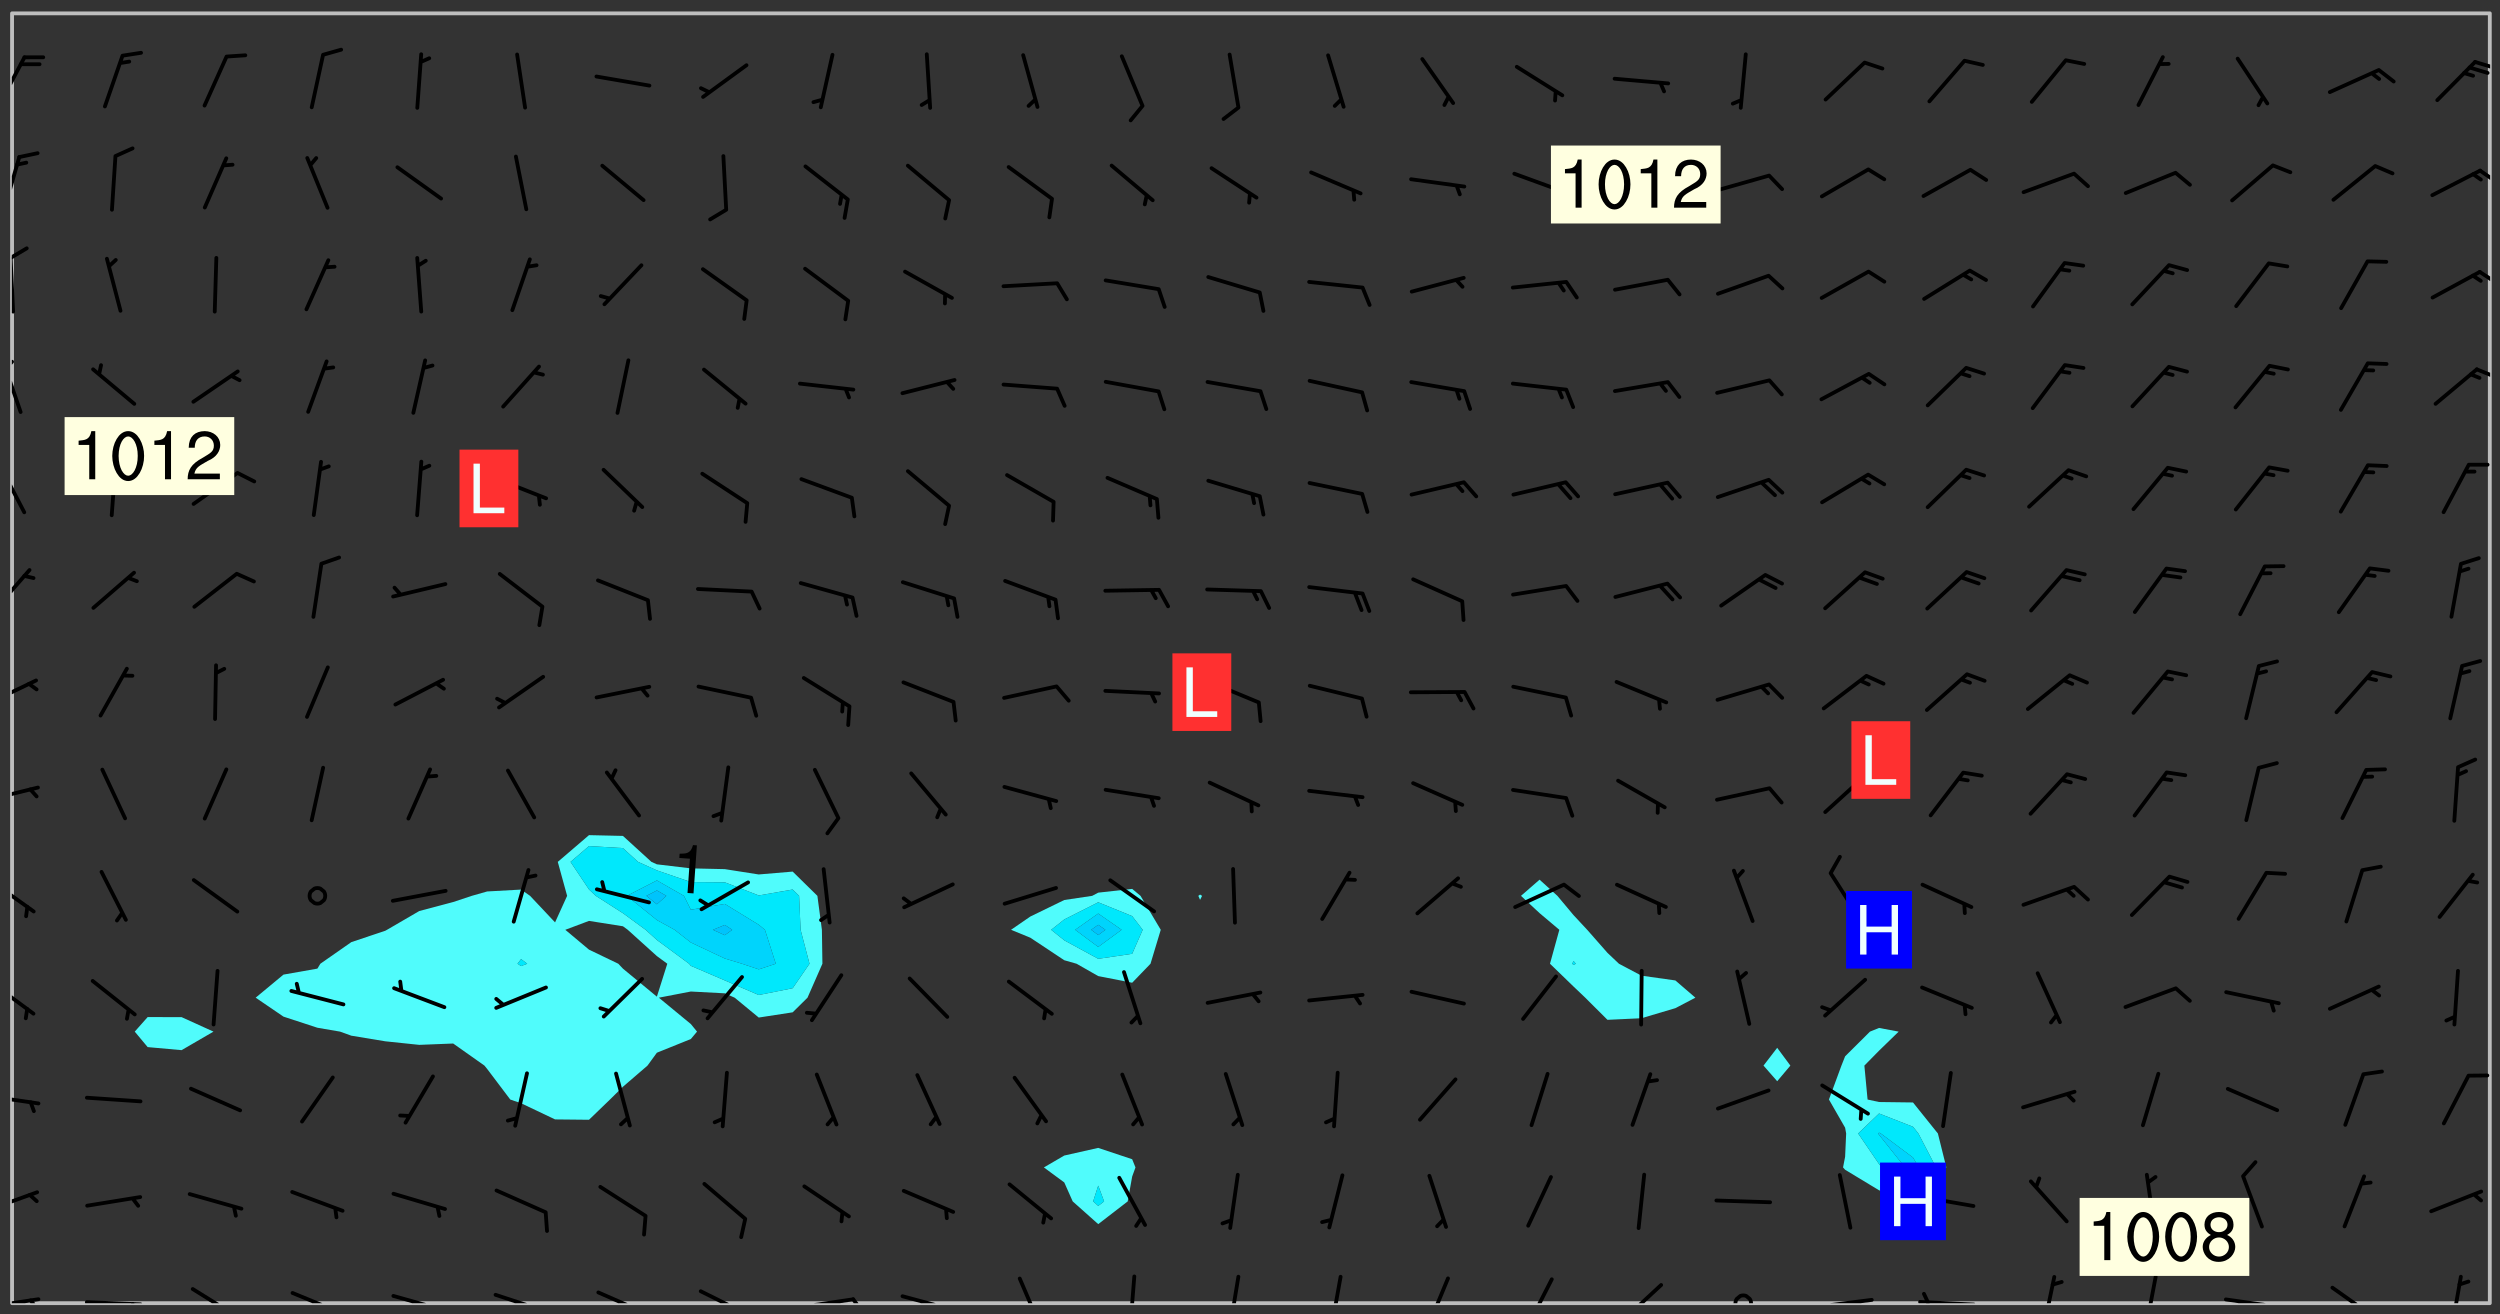 <svg xmlns="http://www.w3.org/2000/svg" role="img" xmlns:xlink="http://www.w3.org/1999/xlink" viewBox="142.45 309.95 326.84 171.84"><rect x="142.45" y="309.95" width="326.84" height="171.84" fill="#333333" stroke="none"/><defs><clipPath id="clip2"><path d="M 144 311.672 L 145 311.672 L 145 480.328 L 144 480.328 Z M 144 311.672"/></clipPath><clipPath id="clip3"><path d="M 144 311.672 L 468 311.672 L 468 480.328 L 144 480.328 Z M 144 311.672"/></clipPath><clipPath id="clip4"><path d="M 467 311.672 L 468 311.672 L 468 480.328 L 467 480.328 Z M 467 311.672"/></clipPath><clipPath id="clip5"><path d="M 144 479 L 148 479 L 148 480.328 L 144 480.328 Z M 144 479"/></clipPath><clipPath id="clip6"><path d="M 146 479 L 148 479 L 148 480.328 L 146 480.328 Z M 146 479"/></clipPath><clipPath id="clip7"><path d="M 153 479 L 162 479 L 162 480.328 L 153 480.328 Z M 153 479"/></clipPath><clipPath id="clip8"><path d="M 159 480 L 161 480 L 161 480.328 L 159 480.328 Z M 159 480"/></clipPath><clipPath id="clip9"><path d="M 167 478 L 174 478 L 174 480.328 L 167 480.328 Z M 167 478"/></clipPath><clipPath id="clip10"><path d="M 180 478 L 188 478 L 188 480.328 L 180 480.328 Z M 180 478"/></clipPath><clipPath id="clip11"><path d="M 193 479 L 201 479 L 201 480.328 L 193 480.328 Z M 193 479"/></clipPath><clipPath id="clip12"><path d="M 199 480 L 201 480 L 201 480.328 L 199 480.328 Z M 199 480"/></clipPath><clipPath id="clip13"><path d="M 206 478 L 215 478 L 215 480.328 L 206 480.328 Z M 206 478"/></clipPath><clipPath id="clip14"><path d="M 220 478 L 228 478 L 228 480.328 L 220 480.328 Z M 220 478"/></clipPath><clipPath id="clip15"><path d="M 233 478 L 241 478 L 241 480.328 L 233 480.328 Z M 233 478"/></clipPath><clipPath id="clip16"><path d="M 246 479 L 255 479 L 255 480.328 L 246 480.328 Z M 246 479"/></clipPath><clipPath id="clip17"><path d="M 253 479 L 256 479 L 256 480.328 L 253 480.328 Z M 253 479"/></clipPath><clipPath id="clip18"><path d="M 260 479 L 268 479 L 268 480.328 L 260 480.328 Z M 260 479"/></clipPath><clipPath id="clip19"><path d="M 265 480 L 267 480 L 267 480.328 L 265 480.328 Z M 265 480"/></clipPath><clipPath id="clip20"><path d="M 275 476 L 279 476 L 279 480.328 L 275 480.328 Z M 275 476"/></clipPath><clipPath id="clip21"><path d="M 289 476 L 291 476 L 291 480.328 L 289 480.328 Z M 289 476"/></clipPath><clipPath id="clip22"><path d="M 302 476 L 305 476 L 305 480.328 L 302 480.328 Z M 302 476"/></clipPath><clipPath id="clip23"><path d="M 316 476 L 318 476 L 318 480.328 L 316 480.328 Z M 316 476"/></clipPath><clipPath id="clip24"><path d="M 328 476 L 333 476 L 333 480.328 L 328 480.328 Z M 328 476"/></clipPath><clipPath id="clip25"><path d="M 341 476 L 346 476 L 346 480.328 L 341 480.328 Z M 341 476"/></clipPath><clipPath id="clip26"><path d="M 354 477 L 360 477 L 360 480.328 L 354 480.328 Z M 354 477"/></clipPath><clipPath id="clip27"><path d="M 369 479 L 372 479 L 372 480.328 L 369 480.328 Z M 369 479"/></clipPath><clipPath id="clip28"><path d="M 379 479 L 388 479 L 388 480.328 L 379 480.328 Z M 379 479"/></clipPath><clipPath id="clip29"><path d="M 393 479 L 401 479 L 401 480.328 L 393 480.328 Z M 393 479"/></clipPath><clipPath id="clip30"><path d="M 393 478 L 395 478 L 395 480.328 L 393 480.328 Z M 393 478"/></clipPath><clipPath id="clip31"><path d="M 409 476 L 412 476 L 412 480.328 L 409 480.328 Z M 409 476"/></clipPath><clipPath id="clip32"><path d="M 422 476 L 425 476 L 425 480.328 L 422 480.328 Z M 422 476"/></clipPath><clipPath id="clip33"><path d="M 433 479 L 441 479 L 441 480.328 L 433 480.328 Z M 433 479"/></clipPath><clipPath id="clip34"><path d="M 447 478 L 454 478 L 454 480.328 L 447 480.328 Z M 447 478"/></clipPath><clipPath id="clip35"><path d="M 462 476 L 465 476 L 465 480.328 L 462 480.328 Z M 462 476"/></clipPath><clipPath id="clip36"><path d="M 144 465 L 148 465 L 148 469 L 144 469 Z M 144 465"/></clipPath><clipPath id="clip37"><path d="M 144 452 L 148 452 L 148 455 L 144 455 Z M 144 452"/></clipPath><clipPath id="clip38"><path d="M 144 438 L 148 438 L 148 443 L 144 443 Z M 144 438"/></clipPath><clipPath id="clip39"><path d="M 144 424 L 148 424 L 148 430 L 144 430 Z M 144 424"/></clipPath><clipPath id="clip40"><path d="M 144 412 L 148 412 L 148 415 L 144 415 Z M 144 412"/></clipPath><clipPath id="clip41"><path d="M 144 398 L 148 398 L 148 403 L 144 403 Z M 144 398"/></clipPath><clipPath id="clip42"><path d="M 144 384 L 147 384 L 147 391 L 144 391 Z M 144 384"/></clipPath><clipPath id="clip43"><path d="M 144 370 L 146 370 L 146 378 L 144 378 Z M 144 370"/></clipPath><clipPath id="clip44"><path d="M 144 356 L 146 356 L 146 365 L 144 365 Z M 144 356"/></clipPath><clipPath id="clip45"><path d="M 144 356 L 145 356 L 145 359 L 144 359 Z M 144 356"/></clipPath><clipPath id="clip46"><path d="M 466 357 L 468 357 L 468 360 L 466 360 Z M 466 357"/></clipPath><clipPath id="clip47"><path d="M 144 343 L 145 343 L 145 351 L 144 351 Z M 144 343"/></clipPath><clipPath id="clip48"><path d="M 144 342 L 147 342 L 147 344 L 144 344 Z M 144 342"/></clipPath><clipPath id="clip49"><path d="M 466 345 L 468 345 L 468 348 L 466 348 Z M 466 345"/></clipPath><clipPath id="clip50"><path d="M 144 330 L 146 330 L 146 338 L 144 338 Z M 144 330"/></clipPath><clipPath id="clip51"><path d="M 466 332 L 468 332 L 468 334 L 466 334 Z M 466 332"/></clipPath><clipPath id="clip52"><path d="M 144 317 L 146 317 L 146 324 L 144 324 Z M 144 317"/></clipPath><clipPath id="clip53"><path d="M 465 317 L 468 317 L 468 320 L 465 320 Z M 465 317"/></clipPath><g id="surface994" clip-path="url(#clip1)"><path fill="#fff" fill-opacity="0" fill-rule="evenodd" d="M 0 0 L 1000 0 L 1000 1000 L 0 1000 Z M 0 0"/><path fill="#d3d3d3" fill-opacity="0" fill-rule="evenodd" d="M162.152 355.867L161.918 356.16 161.977 356.395 162.094 356.566 162.27 356.801 162.562 357.148 162.676 357.207 162.793 357.035 162.852 356.801 163.027 356.625 163.492 356.449 164.191 356.449 164.426 356.742 164.715 357.559 164.773 357.734 164.949 357.965 165.301 358.199 166 358.898 166.172 359.074 166.406 359.422 166.641 359.832 166.93 360.414 167.34 360.879 167.57 361.113 167.805 361.289 167.922 361.52 168.098 361.812 168.27 362.977 168.27 363.211 168.328 363.5 168.387 363.617 168.504 363.734 168.852 364.145 168.969 364.316 169.145 364.492 169.32 364.727 169.438 364.898 169.609 365.25 169.668 365.484 169.902 365.891 170.137 365.832 169.961 366.008 169.902 366.938 169.32 366.938 169.086 366.824 168.738 366.938 168.621 367.055 168.562 367.348 168.504 367.523 168.387 367.695 167.922 367.988 167.863 368.223 167.805 368.336 167.805 368.98 167.863 369.152 167.863 369.562 167.922 369.621 167.922 370.027 167.98 370.434 168.098 370.609 168.156 370.668 168.387 371.309 168.328 371.602 168.328 372.301 168.27 372.883 168.27 373.117 168.211 373.348 168.156 373.699 168.156 375.621 168.211 375.738 168.637 375.738 168.27 375.855 168.246 376.207 169.137 377.375 170.879 377.914 172.219 378.273 172.219 378.812 172.309 379.621 172.844 380.336 174.363 380.605 175.254 380.52 175.344 381.684 175.879 381.863 177.039 381.684 179.094 380.699 180.254 380.336 182.133 380.16 183.828 379.98 183.648 380.699 182.133 380.785 180.883 380.875 180.078 381.145 179.004 381.953 179.273 382.672 179.809 383.57 179.629 384.195 179.363 385.004 179.629 386.082 180.254 386.98 181.059 387.16 182.309 386.98 182.043 387.703 182.141 388.207 182.195 388.5 182.195 388.672 182.254 388.965 182.254 389.371 182.43 389.488 182.781 389.605 183.188 389.605 183.48 389.43 183.594 389.312 183.652 389.195 183.77 388.965 183.828 388.789 184.18 388.324 184.41 388.148 184.586 388.09 184.762 388.148 184.82 388.324 184.938 389.312 184.992 389.781 185.051 389.953 185.168 390.188 185.344 390.246 186.16 390.305 186.449 390.305 186.566 390.539 186.625 390.945 186.684 391.297 186.684 392.402 186.801 392.695 186.918 393.043 187.207 393.742 187.383 394.094 187.965 394.848 188.316 395.023 188.488 395.082 188.957 395.316 189.598 395.781 189.945 396.016 190.238 396.191 190.531 396.246 190.762 396.309 191.578 396.656 191.871 396.832 191.984 397.004 192.336 397.355 192.453 397.531 192.977 398.172 192.977 398.461 193.035 398.812 193.035 399.16 193.094 399.512 193.152 399.801 193.27 399.859 193.441 399.918 193.617 399.918 194.199 400.152 194.375 400.27 194.551 400.559 194.727 400.793 194.84 401.027 195.133 401.258 195.25 401.375 195.25 401.785 195.309 401.84 195.598 402.074 195.832 402.191 195.891 402.309 196.008 402.48 196.066 402.598 196.297 402.832 196.355 403.008 196.59 403.066 196.707 403.125 196.59 403.238 196.531 403.355 196.531 403.473 196.414 403.766 196.297 404.055 196.297 404.637 196.473 404.754 196.59 404.812 196.648 404.93 196.766 405.047 196.879 405.105 197.055 405.453 197.113 405.805 197.172 406.211 197.172 406.387 197.113 406.562 196.996 407.262 196.996 407.434 197.113 407.609 197.406 407.902 197.812 407.902 197.988 408.02 198.105 408.191 198.223 408.484 198.223 408.719 197.695 408.719 197.465 408.484 197.23 408.484 197.055 408.543 196.996 409.242 197.055 409.59 197.172 409.766 197.348 410.176 197.465 410.406 197.754 410.875 197.93 410.93 198.453 410.93 198.688 410.988 199.445 411.629 199.504 411.922 199.504 412.156 199.562 412.215 199.793 412.562 199.793 412.914 199.676 413.086 199.676 413.379 199.969 413.668 200.262 413.844 200.434 413.902 200.727 414.078 201.02 414.195 201.602 414.602 201.891 414.836 202.184 415.012 202.402 415.172 202.418 415.184 202.648 415.359 203.289 415.883 203.465 416.117 203.582 416.293 203.758 416.469 203.871 416.641 203.871 417.281 203.988 417.457 204.457 417.574 205.039 417.691 205.273 417.75 205.504 417.863 205.797 417.98 205.91 418.039 206.496 418.391 206.785 418.562 206.961 418.625 207.137 418.68 207.312 418.738 208.012 419.09 208.301 419.266 208.535 419.32 208.824 419.496 209.059 419.613 209.699 420.02 209.992 420.137 210.164 420.195 210.398 420.254 210.809 420.312 211.039 420.371 211.273 420.488 211.332 420.66 210.922 420.836 211.391 420.895 211.449 421.188 211.562 421.422 211.738 421.477 211.973 421.535 212.148 421.594 212.555 421.711 213.195 421.945 213.312 422.117 213.371 422.352 213.371 422.527 213.312 422.645 213.254 423.051 213.488 423.285 213.605 423.344 213.953 423.461 214.594 423.691 214.77 423.809 215.059 423.926 215.234 424.102 215.469 424.566 216.051 425.672 216.227 425.848 216.574 426.023 216.75 426.141 217.102 426.258 218.148 426.781 218.383 426.84 218.848 426.953 219.141 427.012 219.605 427.188 220.363 427.77 220.598 428.004 220.945 428.469 221.121 428.645 221.41 428.879 222.227 429.578 222.52 429.754 222.809 430.043 223.102 430.219 223.395 430.508 224.09 431.148 224.266 431.324 224.559 431.559 224.848 431.793 225.316 432.082 225.957 432.664 226.305 432.898 226.539 433.191 226.887 433.539 227.238 434.004 228.172 434.996 228.52 435.402 228.637 435.578 228.871 435.637 228.984 435.754 229.629 435.93 229.859 436.043 230.094 436.102 230.387 436.277 230.617 436.395 231.551 437.094 231.957 437.5 232.191 437.676 232.598 437.852 232.832 437.969 233.648 438.316 233.996 438.551 234.23 438.668 234.523 438.957 234.754 439.074 235.512 439.426 235.863 439.598 236.094 439.656 236.387 439.773 236.621 439.832 237.492 440.008 238.309 440.008 238.777 440.238 238.949 440.297 239.824 440.996 240.289 441.113 240.582 441.172 240.758 441.23 240.988 441.289 241.457 441.348 241.805 441.406 242.156 441.465 242.562 441.523 242.855 441.523 243.027 441.582 243.027 441.812 243.203 441.988 243.496 441.988 243.844 442.047 244.195 442.105 244.895 442.223 245.535 442.223 246 441.988 246.293 441.812 246.465 441.695 246.875 441.523 247.164 441.348 248.098 440.883 248.566 440.59 249.09 440.297 249.555 440.125 250.02 439.949 251.07 439.484 251.359 439.367 251.77 439.25 252.059 439.133 252.586 438.957 254.102 438.258 254.684 437.91 254.973 437.852 255.266 437.793 255.613 437.676 256.488 437.445 256.84 437.328 256.953 437.328 257.188 437.27 258.062 437.035 258.297 436.977 259.109 436.977 259.461 436.918 260.277 436.801 260.449 436.742 260.801 436.688 261.094 436.629 261.324 436.57 262.141 436.395 262.316 436.336 262.664 436.336 262.898 436.277 263.363 436.16 264.121 435.988 264.355 435.93 264.703 435.93 265.113 435.812 265.402 435.754 266.688 435.695 266.977 435.695 267.387 435.637 267.617 435.578 267.793 435.578 268.668 435.461 269.074 435.461 269.484 435.344 269.832 435.344 270.184 435.23 271.055 435.172 272.805 435.172 273.852 435.461 274.262 435.578 274.551 435.695 274.902 435.812 275.191 435.93 276.242 436.102 276.531 436.16 276.824 436.16 277.117 436.219 277.289 436.277 277.699 436.336 277.871 436.395 277.988 436.453 278.105 436.453 278.223 436.512 278.574 436.57 278.688 436.57 279.098 436.637 281.02 437.031 282.945 437.426 284.465 437.875 286.16 438.594 288.305 439.398 289.91 438.68 291.34 437.875 292.5 436.797 293.75 436.348 296.785 435.629 298.66 435.27 300.805 433.922 303.039 432.668 305.539 431.41 307.234 430.961 309.02 430.781 310.18 430.512 310.805 431.051 312.145 430.781 312.859 429.793 313.844 428.449 314.289 428.27 315.094 427.91 316.969 427.371 318.754 426.922 320.004 426.652 321.164 426.562 322.863 426.473 324.824 426.203 326.074 426.113 326.613 426.113 327.238 426.023 328.129 426.023 330.273 425.844 332.684 425.664 335.273 425.574 336.969 425.754 338.578 425.844 340.008 426.203 341.168 426.922 343.043 427.91 344.203 429.438 344.469 430.152 345.098 430.242 345.453 431.141 345.988 431.68 346.523 433.207 347.598 433.566 348.133 433.566 347.328 434.102 347.418 435.809 348.133 438.504 349.023 439.309 349.918 440.297 350.633 441.555 352.418 442.094 353.938 441.914 354.293 443.258 355.902 442.453 356.883 441.914 357.152 442.184 357.469 441.969 357.688 441.824 358.488 442.273 358.938 441.914 359.293 441.914 359.828 441.645 360.367 440.926 360.902 440.656 361.527 439.668 362.688 440.117 363.527 440.488 364.922 441.105 366.617 440.926 368.223 440.926 370.008 441.016 370.188 439.309 370.723 437.965 371.527 438.234 372.02 439.082 372.422 439.488 372.332 440.027 372.332 440.387 373.047 440.836 373.758 440.566 375.188 440.566 375.547 441.555 375.992 442.812 376.707 444.156 377.957 444.785 379.652 445.414 380.367 445.234 380.547 444.695 381.527 444.605 381.977 444.965 382.062 446.223 381.797 446.852 381.262 447.031 381.262 447.57 381.977 448.555 382.242 449.094 383.227 450.082 384.027 451.16 383.762 451.52 383.672 452.418 383.047 454.75 382.691 456.816 382.602 458.609 382.422 459.328 382.332 459.867 382.332 461.305 381.352 463.188 380.992 464.895 380.457 465.793 379.652 466.961 379.387 467.5 381.441 468.754 381.527 469.113 381.172 469.652 381.082 469.473 381.082 470.281 381.172 471.719 380.727 472.434 379.652 472.527 379.387 473.242 379.922 474.141 380.727 474.859 381.887 475.668 383.227 475.938 383.672 476.297 383.316 476.746 381.527 476.656 380.277 476.207 379.562 475.488 378.938 475.398 378.762 478.988 378.574 480.297 467.934 480.297 467.934 311.703 412.664 311.703 412.664 360.785 413.426 360.91 416.715 361.453 418.738 364.289 418.738 367.043 421.09 367.375 423.438 367.707 427.488 367.707 426.109 371.867 424.086 372.574 422.062 373.277 421.52 373.621 418.926 375.238 418.738 375.355 416.715 373.277 415.984 370.535 413.312 368.457 411.938 364.957 411.871 364.875 409.914 362.203 412.664 360.785 412.664 311.703 294.422 311.703 294.422 403.117 294.539 403.148 294.672 403.16 294.746 403.234 294.852 403.281 294.941 403.34 295.027 403.398 295.117 403.457 295.414 403.754 295.473 403.844 295.504 403.961 295.531 404.078 295.547 404.215 295.516 404.332 295.457 404.422 295.398 404.508 295.355 404.613 295.309 404.715 295.281 404.836 295.281 404.98 295.457 405.25 295.605 405.398 295.68 405.484 295.754 405.559 295.797 405.664 295.859 405.754 295.918 405.84 295.961 405.945 296.02 406.035 296.066 406.137 296.109 406.242 296.168 406.328 296.285 406.508 296.359 406.582 296.422 406.668 296.48 406.758 296.523 406.863 296.582 406.953 296.641 407.039 296.703 407.129 296.762 407.219 296.805 407.32 296.922 407.5 296.996 407.574 297.055 407.66 297.129 407.734 297.219 407.793 297.324 407.84 297.473 407.84 297.605 407.824 297.738 407.84 297.84 407.793 297.914 407.719 297.961 407.617 297.945 407.484 297.945 407.336 297.898 407.23 297.871 407.113 297.824 407.012 297.797 406.891 297.754 406.789 297.691 406.699 297.648 406.598 297.605 406.492 297.574 406.375 297.559 406.242 297.547 406.105 297.633 406.047 297.691 405.961 297.812 405.93 297.855 406.035 297.871 406.168 297.871 406.285 297.93 406.387 297.988 406.477 298.078 406.535 298.227 406.684 298.285 406.773 298.328 406.879 298.316 406.98 298.402 407.039 298.508 407.086 298.594 407.145 298.684 407.203 298.758 407.277 298.641 407.305 298.535 407.352 298.449 407.41 298.375 407.484 298.316 407.574 298.254 407.66 298.227 407.781 298.18 407.883 298.137 407.988 298.105 408.105 298.094 408.238 298.078 408.371 298.078 408.52 298.105 408.637 298.152 408.742 298.195 408.844 298.254 408.934 298.328 409.008 298.418 409.066 298.492 409.141 298.582 409.199 298.641 409.289 298.684 409.395 298.73 409.496 298.848 409.527 298.98 409.543 299.129 409.543 299.246 409.512 299.352 409.555 299.395 409.66 299.441 409.762 299.469 409.883 299.5 410 299.527 410.117 299.559 410.238 299.586 410.355 299.691 410.398 299.793 410.445 299.926 410.43 300.074 410.578 300.137 410.664 300.211 410.738 300.281 410.812 300.371 410.875 300.477 410.918 300.578 410.961 300.695 410.992 300.832 411.008 300.949 410.977 301.023 410.902 301.051 410.785 301.039 410.652 301.008 410.531 300.98 410.414 301.023 410.309 301.141 410.309 301.23 410.371 301.348 410.398 301.496 410.398 301.629 410.414 301.777 410.414 301.91 410.43 302.043 410.414 302.191 410.414 302.324 410.398 302.457 410.387 302.594 410.398 302.711 410.371 302.844 410.355 303.035 410.297 302.977 410.473 302.961 410.605 302.934 410.727 302.918 410.859 302.859 410.945 302.727 410.961 302.621 411.008 302.516 411.051 302.398 411.082 302.281 411.109 302.016 411.141 301.867 411.141 301.734 411.156 301.66 411.23 301.719 411.316 301.867 411.465 301.984 411.645 302.059 411.715 302.148 411.777 302.238 411.836 302.324 411.895 302.414 411.953 302.516 411.996 302.621 412.059 302.727 412.102 302.812 412.16 302.918 412.207 303.02 412.25 303.199 412.367 303.258 412.457 303.215 412.559 303.168 412.664 303.184 412.797 303.406 413.02 303.465 413.109 303.508 413.211 303.539 413.332 303.582 413.434 303.598 413.566 303.629 413.684 303.641 413.82 303.672 413.938 303.82 414.086 303.922 414.129 304.027 414.172 304.145 414.203 304.277 414.219 304.414 414.234 304.531 414.234 304.648 414.203 304.738 414.145 304.781 414.039 304.828 413.938 304.871 413.832 304.902 413.715 304.914 413.582 304.914 413.434 304.902 413.301 304.887 413.168 304.855 413.051 304.812 412.945 304.766 412.84 304.723 412.738 304.68 412.633 304.664 412.5 304.68 412.367 304.707 412.25 304.738 412.133 304.766 412.012 304.812 411.91 304.902 411.852 304.988 411.789 305.062 411.715 305.152 411.656 305.375 411.434 305.434 411.348 305.508 411.273 305.625 411.094 305.684 411.008 305.684 410.859 305.609 410.785 305.508 410.738 305.402 410.695 305.301 410.652 305.242 410.562 305.195 410.457 305.168 410.34 305.258 410.281 305.375 410.25 305.477 410.207 305.656 410.09 305.805 409.941 305.816 409.809 305.805 409.703 305.715 409.645 305.582 409.66 305.434 409.66 305.301 409.676 305.168 409.66 305.047 409.629 304.961 409.57 304.887 409.496 304.828 409.406 304.766 409.32 304.648 409.141 304.59 409.055 304.621 408.934 304.707 408.875 304.828 408.844 304.887 408.758 304.887 408.637 304.855 408.52 304.797 408.43 304.738 408.344 304.691 408.238 304.664 408.121 304.648 407.988 304.707 407.898 304.781 407.824 304.871 407.766 304.988 407.586 305.062 407.512 305.121 407.426 305.27 407.277 305.391 407.246 305.523 407.23 305.656 407.246 305.73 407.32 305.773 407.426 305.789 407.559 305.758 407.676 305.641 407.707 305.508 407.719 305.359 407.867 305.316 407.973 305.27 408.074 305.242 408.195 305.211 408.312 305.211 408.461 305.242 408.578 305.285 408.684 305.344 408.773 305.418 408.844 305.492 408.918 305.609 408.949 305.73 408.977 305.848 408.949 305.98 408.934 306.098 408.934 306.188 408.992 306.262 409.066 306.309 409.172 306.367 409.258 306.469 409.305 306.602 409.32 306.707 409.363 306.793 409.422 306.781 409.527 306.707 409.602 306.527 409.719 306.469 409.809 306.379 409.867 306.309 409.941 306.234 410.016 306.172 410.105 306.145 410.223 306.129 410.355 306.145 410.488 306.129 410.621 306.129 410.77 306.145 410.902 306.172 411.02 306.203 411.141 306.277 411.215 306.367 411.273 306.453 411.332 306.543 411.391 306.66 411.422 306.66 411.508 306.559 411.555 306.469 411.613 306.203 411.645 306.086 411.672 305.938 411.672 305.832 411.715 305.73 411.762 305.672 411.852 305.609 412.086 305.598 412.219 305.566 412.34 305.551 412.473 305.551 412.766 305.539 412.898 305.551 413.035 305.566 413.168 305.699 413.184 305.832 413.195 305.953 413.227 306.039 413.285 306.113 413.359 306.16 413.465 306.203 413.566 306.219 413.699 306.219 414.145 306.203 414.277 306.203 414.723 306.234 414.988 306.262 415.105 306.277 415.238 306.309 415.355 306.395 415.566 306.426 415.832 306.426 415.98 306.395 416.098 306.367 416.215 306.336 416.336 306.309 416.453 306.277 416.57 306.246 416.691 306.234 416.824 306.219 416.957 306.309 417.016 306.426 416.984 306.527 417 306.574 417.105 306.543 417.371 306.543 417.812 306.5 417.918 306.453 418.023 306.41 418.125 306.367 418.23 306.309 418.316 306.277 418.438 306.234 418.555 306.203 418.672 306.188 418.805 306.203 418.938 306.262 419.027 306.367 419.074 306.453 419.133 306.512 419.219 306.5 419.355 306.469 419.473 306.426 419.574 306.426 420.02 306.41 420.152 306.41 420.301 306.379 420.418 306.336 420.523 306.309 420.641 306.262 420.746 306.219 420.848 306.188 420.969 306.16 421.086 306.129 421.219 306.098 421.336 306.07 421.453 306.027 421.559 305.996 421.676 305.965 421.797 305.953 421.93 305.938 422.062 305.938 422.359 305.965 422.477 305.965 422.625 306.012 423.023 306.039 423.141 306.098 423.23 306.219 423.262 306.367 423.262 306.5 423.246 306.559 423.336 306.559 423.453 306.5 423.543 306.41 423.602 306.309 423.645 306.203 423.691 306.113 423.75 306.027 423.809 305.891 423.824 305.773 423.793 305.641 423.777 305.539 423.824 305.477 423.91 305.465 424.047 305.449 424.18 305.418 424.297 305.391 424.414 305.375 424.547 305.344 424.668 305.344 424.965 305.359 425.098 305.391 425.215 305.391 425.363 305.402 425.496 305.402 425.645 305.375 425.762 305.328 425.863 305.301 425.984 305.27 426.102 305.211 426.191 305.137 426.266 305.035 426.309 304.93 426.355 304.812 426.383 304.691 426.414 304.59 426.367 304.648 426.281 304.754 426.234 304.781 426.117 304.812 426 304.84 425.879 304.871 425.762 304.871 425.613 304.887 425.48 304.855 425.363 304.812 425.258 304.707 425.273 304.633 425.348 304.531 425.391 304.441 425.453 304.367 425.527 304.324 425.629 304.309 425.762 304.277 425.879 304.25 426 304.219 426.117 304.191 426.234 304.16 426.355 304.133 426.473 304.102 426.59 304.059 426.695 303.969 426.754 303.879 426.754 303.762 426.723 303.73 426.637 303.746 426.5 303.715 426.383 303.715 426.234 303.703 426.102 303.703 425.953 303.641 425.719 303.613 425.598 303.57 425.496 303.523 425.391 303.465 425.305 303.406 425.215 303.363 425.109 303.301 425.023 303.152 424.875 303.082 424.801 302.977 424.754 302.871 424.711 302.77 424.668 302.473 424.371 302.383 424.297 302.297 424.238 302.191 424.195 302.102 424.133 302.016 424.074 301.91 424.031 301.82 423.973 301.734 423.91 301.66 423.84 301.555 423.793 301.469 423.734 301.363 423.691 301.273 423.629 301.172 423.586 301.066 423.543 300.98 423.484 300.875 423.438 300.77 423.395 300.668 423.348 300.578 423.289 300.477 423.246 300.371 423.203 300.281 423.141 300.164 423.113 300.031 423.098 299.898 423.113 299.75 423.113 299.617 423.129 299.5 423.098 299.41 423.039 299.336 422.965 299.246 422.906 299.145 422.859 298.996 422.859 298.875 422.832 298.773 422.789 298.699 422.715 298.582 422.535 298.492 422.477 298.391 422.434 298.301 422.371 298.195 422.328 298.105 422.27 298.02 422.211 297.914 422.164 297.855 422.078 297.797 421.988 297.754 421.883 297.707 421.781 297.633 421.707 297.547 421.648 297.473 421.574 297.383 421.516 297.16 421.293 297.117 421.188 297.086 420.922 297.191 420.879 297.336 420.879 297.441 420.922 297.516 420.996 297.605 421.055 297.691 421.113 297.797 421.16 297.887 421.219 298.035 421.367 298.105 421.441 298.254 421.59 298.316 421.676 298.391 421.75 298.477 421.809 298.551 421.883 298.641 421.945 298.73 422.004 298.816 422.062 299.086 422.238 299.188 422.285 299.293 422.328 299.395 422.371 299.441 422.297 299.5 422.211 299.574 422.137 299.645 422.062 299.75 422.105 299.824 422.18 299.883 422.27 299.926 422.371 299.973 422.477 300.016 422.582 300.137 422.609 300.254 422.582 300.328 422.492 300.371 422.387 300.43 422.297 300.504 422.223 300.609 422.18 300.727 422.152 300.859 422.164 300.949 422.223 301.098 422.371 301.156 422.461 301.199 422.566 301.246 422.668 301.289 422.773 301.332 422.875 301.438 422.922 301.543 422.965 301.676 422.98 301.762 422.922 301.82 422.832 301.895 422.758 302 422.715 302.117 422.742 302.223 422.789 302.324 422.832 302.43 422.875 302.531 422.922 302.711 423.039 302.711 423.156 302.695 423.289 302.711 423.422 302.727 423.559 302.785 423.645 302.887 423.691 303.008 423.719 303.125 423.75 303.273 423.75 303.391 423.719 303.449 423.629 303.629 423.512 303.688 423.422 303.762 423.348 303.82 423.262 303.938 423.082 304.117 422.965 304.234 422.996 304.324 423.055 304.367 423.129 304.352 423.262 304.352 423.379 304.441 423.438 304.59 423.438 304.723 423.422 304.855 423.41 305.121 423.379 305.227 423.336 305.344 423.305 305.465 423.277 305.539 423.203 305.609 423.129 305.672 423.039 305.656 422.934 305.609 422.832 305.508 422.789 305.402 422.773 305.285 422.801 305.02 422.832 304.871 422.832 304.797 422.758 304.707 422.699 304.59 422.668 304.473 422.641 304.34 422.625 304.191 422.625 304.059 422.641 303.762 422.641 303.656 422.594 303.508 422.445 303.465 422.344 303.406 422.254 303.629 422.031 303.715 421.973 303.82 421.93 303.938 421.898 304.07 421.883 304.203 421.898 304.34 421.914 304.441 421.957 304.574 421.945 304.664 421.883 304.766 421.84 304.828 421.75 304.781 421.648 304.691 421.59 304.574 421.559 304.473 421.516 304.414 421.426 304.352 421.336 304.352 421.219 304.367 421.086 304.473 421.039 304.547 420.969 304.547 420.848 304.457 420.789 304.426 420.672 304.516 420.613 304.59 420.539 304.633 420.434 304.691 420.344 304.738 420.242 304.754 420.109 304.754 419.961 304.707 419.855 304.664 419.754 304.574 419.695 304.441 419.68 304.34 419.637 304.203 419.621 304.086 419.59 303.641 419.59 303.508 419.574 303.375 419.562 303.242 419.547 303.125 419.516 302.977 419.516 302.844 419.5 302.711 419.488 302.445 419.457 302.324 419.414 302.238 419.355 302.164 419.281 302.164 419.133 302.176 419 302.281 418.953 302.383 418.91 302.516 418.895 302.668 418.895 302.801 418.879 303.094 418.879 303.215 418.91 303.316 418.953 303.406 419.012 303.641 419.074 303.762 419.027 303.852 418.969 303.953 418.926 304.086 418.91 304.191 418.953 304.293 419 304.426 419.012 304.547 418.984 304.691 418.984 304.812 418.953 304.93 418.926 305.035 418.879 305.109 418.805 305.195 418.746 305.344 418.598 305.402 418.512 305.449 418.406 305.477 418.289 305.492 418.184 305.391 418.141 305.301 418.082 305.184 418.051 305.078 418.008 304.988 417.945 304.914 417.859 304.84 417.785 304.738 417.742 304.633 417.695 304.531 417.652 304.473 417.562 304.426 417.461 304.34 417.25 304.277 417.164 304.219 417.074 304.145 417 304.059 416.941 303.789 416.941 303.672 416.973 303.582 417.031 303.48 417.074 303.348 417.09 303.242 417.074 303.215 416.957 303.152 416.867 303.035 416.836 302.934 416.793 302.785 416.645 302.754 416.527 302.738 416.422 302.812 416.348 302.992 416.23 303.109 416.203 303.227 416.172 303.363 416.188 303.465 416.23 303.57 416.273 303.672 416.32 303.777 416.363 303.895 416.395 304.027 416.41 304.145 416.438 304.277 416.453 304.383 416.438 304.473 416.379 304.398 416.305 304.293 416.262 304.219 416.188 304.145 416.098 303.996 415.949 303.91 415.891 303.82 415.832 303.746 415.758 303.656 415.699 303.555 415.652 303.434 415.625 303.332 415.578 303.227 415.535 303.109 415.504 303.008 415.461 302.887 415.43 302.738 415.43 302.621 415.461 302.516 415.504 302.43 415.566 302.25 415.684 302.164 415.742 302.074 415.801 301.969 415.848 301.883 415.906 301.777 415.949 301.676 415.992 301.57 416.039 301.496 416.113 301.438 416.203 301.379 416.289 301.332 416.395 301.273 416.48 301.199 416.555 301.066 416.543 300.949 416.512 300.832 416.512 300.758 416.586 300.668 416.645 300.594 416.719 300.504 416.777 300.418 416.836 300.312 416.883 300.211 416.926 300.074 416.941 299.973 416.898 299.824 416.75 299.719 416.703 299.633 416.703 299.527 416.75 299.426 416.793 299.305 416.824 299.188 416.793 299.113 416.719 299.113 416.602 299.145 416.48 299.219 416.41 299.277 416.32 299.352 416.246 299.469 416.215 299.574 416.172 299.867 416.172 300 416.156 300.137 416.141 300.238 416.098 300.328 416.039 300.43 415.992 300.52 415.934 300.652 415.922 300.742 415.98 300.875 415.992 300.965 415.934 301.051 415.875 301.156 415.832 301.246 415.773 301.332 415.711 301.422 415.652 301.57 415.504 301.629 415.418 301.688 415.328 301.793 415.285 301.926 415.27 302.043 415.297 302.164 415.328 302.223 415.27 302.281 415.18 302.312 414.914 302.34 414.797 302.445 414.809 302.578 414.824 302.68 414.781 302.77 414.723 302.828 414.633 302.902 414.559 302.961 414.469 303.008 414.367 303.02 414.234 303.008 414.102 302.961 413.996 302.812 413.848 302.754 413.758 302.695 413.672 302.652 413.566 302.652 413.121 302.668 412.988 302.668 412.84 302.68 412.707 302.621 412.648 302.531 412.707 302.43 412.664 302.25 412.547 302.164 412.488 302.102 412.398 302.043 412.309 301.969 412.234 301.883 412.176 301.762 412.207 301.66 412.219 301.555 412.266 301.469 412.324 301.363 412.367 301.215 412.516 301.125 412.574 301.039 412.633 300.949 412.695 300.844 412.738 300.711 412.754 300.711 412.633 300.816 412.59 300.934 412.559 301.008 412.488 301.051 412.383 301.051 412.234 301.023 412.117 300.875 411.969 300.742 411.953 300.594 411.953 300.477 411.984 300.371 412.027 300.27 412.07 300.18 412.133 300.062 412.16 299.988 412.086 300 411.953 299.957 411.852 299.914 411.746 299.824 411.688 299.707 411.715 299.586 411.746 299.469 411.777 299.367 411.82 299.246 411.852 299.145 411.895 299.039 411.938 298.949 411.996 298.848 412.012 298.848 411.895 298.863 411.762 298.805 411.672 298.73 411.715 298.582 411.863 298.523 411.953 298.449 412.027 298.402 412.133 298.359 412.234 298.285 412.309 298.227 412.398 298.152 412.473 298.094 412.559 298.02 412.633 297.93 412.695 297.855 412.766 297.781 412.84 297.68 412.855 297.547 412.871 297.441 412.828 297.441 412.707 297.59 412.559 297.633 412.457 297.691 412.367 297.738 412.266 297.781 412.16 297.84 412.07 297.871 411.953 297.914 411.852 297.945 411.73 297.973 411.613 298.02 411.508 298.062 411.406 298.105 411.301 298.18 411.23 298.27 411.168 298.359 411.109 298.461 411.066 298.758 411.066 299.023 411.035 299.129 410.992 299.055 410.918 298.938 410.887 298.832 410.844 298.742 410.785 298.641 410.738 298.551 410.68 298.449 410.637 298.344 410.594 298.254 410.531 298.168 410.473 298.062 410.43 297.961 410.387 297.84 410.355 297.723 410.324 297.621 410.281 297.5 410.25 297.398 410.207 297.309 410.148 297.266 410.043 297.25 409.91 297.352 409.867 297.484 409.852 297.621 409.867 297.754 409.852 297.855 409.809 297.914 409.719 297.93 409.613 297.84 409.555 297.766 409.48 297.664 409.438 297.574 409.379 297.426 409.23 297.383 409.125 297.367 408.992 297.367 408.699 297.309 408.609 297.219 408.551 297.145 408.477 297.102 408.371 297.07 408.254 297.012 408.164 296.938 408.09 296.82 408.062 296.746 407.988 296.656 407.93 296.566 407.867 296.48 407.809 296.406 407.734 296.348 407.648 296.301 407.543 296.215 407.484 296.066 407.336 295.871 407.277 295.738 407.293 295.637 407.336 295.562 407.41 295.516 407.512 295.473 407.617 295.414 407.707 295.355 407.793 295.059 408.09 294.969 408.148 294.883 408.148 294.82 408.062 294.777 407.957 294.809 407.84 294.867 407.75 294.895 407.633 294.883 407.5 294.793 407.438 294.688 407.484 294.57 407.512 294.453 407.543 294.184 407.719 294.082 407.766 293.965 407.793 293.859 407.84 293.77 407.898 293.668 407.941 293.609 407.855 293.562 407.75 293.578 407.617 293.625 407.512 293.695 407.438 293.77 407.367 293.828 407.277 293.828 407.129 293.785 407.023 293.547 407.023 293.445 407.07 293.414 407.188 293.387 407.305 293.355 407.426 293.281 407.469 293.148 407.484 293.074 407.438 293.031 407.336 292.988 407.23 292.941 407.129 292.898 407.023 292.777 407.055 292.676 407.098 292.543 407.113 292.426 407.145 292.32 407.188 292.23 407.246 292.129 407.293 292.008 407.32 291.875 407.336 291.773 407.293 291.715 407.203 291.668 407.098 291.625 406.996 291.582 406.891 291.582 406.773 291.641 406.684 291.727 406.625 291.906 406.508 292.008 406.461 292.113 406.418 292.219 406.359 292.32 406.316 292.41 406.254 292.512 406.211 292.617 406.152 292.719 406.105 292.809 406.047 292.914 406.004 293.016 405.961 293.105 405.898 293.207 405.855 293.344 405.84 293.461 405.871 293.562 405.914 293.684 405.945 293.785 405.988 293.891 406.035 293.992 406.078 294.098 406.121 294.199 406.168 294.305 406.211 294.406 406.254 294.512 406.301 294.598 406.359 294.703 406.402 294.82 406.434 294.926 406.477 295.027 406.523 295.117 406.582 295.223 406.625 295.324 406.668 295.43 406.715 295.547 406.742 295.648 406.789 295.77 406.816 295.918 406.816 296.004 406.758 296.02 406.656 296.078 406.566 296.051 406.449 295.977 406.375 295.859 406.195 295.785 406.121 295.695 406.047 295.516 405.93 295.43 405.871 295.324 405.828 295.223 405.781 294.953 405.605 294.895 405.516 294.82 405.441 294.762 405.352 294.719 405.25 294.688 405.133 294.672 404.996 294.672 404.434 294.66 404.301 294.645 404.168 294.613 404.051 294.598 403.918 294.586 403.785 294.555 403.664 294.332 403.441 294.273 403.355 294.258 403.25 294.289 403.133 294.422 403.117 294.422 311.703 172.992 311.703 172.992 313.156 172.934 313.391 172.582 314.441 172.41 314.965 172.293 315.312 172.117 315.723 172 315.895 171.766 316.188 171.535 316.246 171.184 316.246 171.066 316.305 170.836 316.711 170.836 317.004 170.953 317.18 171.184 317.41 171.301 317.645 171.941 318.402 172.234 318.867 172.41 319.102 172.641 319.453 172.875 319.801 173.516 320.617 173.691 321.082 173.863 321.492 173.98 322.188 174.156 322.656 174.273 324.055 174.332 324.52 174.332 325.395 174.449 326.441 174.449 331.223 174.391 331.688 174.039 332.969 173.863 333.492 173.75 333.902 173.398 334.832 172.934 336 172.699 336.582 172.582 336.758 172.41 337.105 172.234 337.512 171.883 338.328 171.824 338.621 171.711 338.914 171.594 339.203 171.535 339.379 171.418 340.254 171.359 340.66 171.301 340.777 171.242 340.953 171.184 341.125 170.953 341.652 170.836 341.824 170.836 342.059 170.719 342.293 170.66 342.465 170.484 343.051 170.484 343.34 170.426 343.516 170.426 343.809 170.367 343.922 170.309 344.449 170.309 344.621 170.254 344.855 170.254 347.477 170.078 348.293 169.961 348.469 169.785 348.703 169.668 348.875 169.555 349.109 168.969 350.043 168.738 350.332 168.445 350.797 168.27 351.031 167.98 351.383 167.629 352.082 167.516 352.312 167.34 352.723 167.164 352.953 166.758 353.48 165.941 354.18 165.648 354.352 165.359 354.586 165.184 354.703 165.008 354.879 164.484 355.285 163.957 355.461 163.785 355.637 163.551 355.691 162.91 355.867 162.152 355.867M174.363 386.891L173.289 387.34 173.648 388.234 174.898 387.52 175.344 386.98 174.363 386.891"/><path fill="#d3d3d3" fill-opacity="0" fill-rule="evenodd" d="M201.508 416.598L200.613 416.598 201.062 417.227 202.043 417.586 202.848 417.496 203.293 416.508 203.117 416.598 202.402 416.242 201.508 416.598M356.129 475.668L356.07 475.145 356.07 474.852 356.184 474.559 356.242 474.328 356.711 473.859 356.824 473.859 356.941 473.746 357.059 473.688 357.234 473.688 357.469 473.629 357.816 473.629 358.051 473.688 358.168 473.746 358.398 473.918 358.457 474.094 358.574 474.676 358.574 474.969 358.457 475.145 358.285 475.434 358.109 475.609 357.582 476.133 357.352 476.367 357.234 476.426 357.059 476.426 356.941 476.367 356.535 476.074 356.359 475.957 356.242 475.898 356.184 475.785 356.129 475.668M362.77 464.711L362.711 464.539 362.711 463.43 362.77 463.258 362.945 463.199 363.117 463.141 363.293 463.141 363.527 463.082 363.645 463.141 363.703 463.84 363.645 464.012 363.527 464.188 363.41 464.246 363.176 464.77 363.062 464.828 362.828 464.828 362.77 464.711M372.383 450.32L372.266 450.145 372.266 449.445 372.559 448.57 372.676 448.398 372.852 448.047 372.965 447.816 373.082 447.523 373.434 446.766 373.551 446.535 373.723 446.301 373.898 446.301 374.016 446.242 374.656 446.242 374.773 446.301 375.008 446.535 375.18 446.648 375.531 446.941 375.648 447.059 375.762 447.234 375.762 447.348 375.879 447.406 375.996 447.523 375.996 448.223 375.938 448.398 375.938 448.629 375.879 448.805 375.531 449.855 375.414 450.086 375.297 450.32 375.18 450.379 374.949 450.613 374.309 450.902 373.434 450.902 373.023 450.785 372.383 450.32"/><path fill="none" stroke="#bebebe" stroke-linecap="round" stroke-linejoin="round" stroke-miterlimit="10" stroke-width=".5" d="M 431.957 354.305 L 108.027 354.305 L 108.027 185.68 L 431.957 185.68 L 431.957 354.305" transform="matrix(1 0 0 -1 36 666)"/><g clip-path="url(#clip2)"><path fill="#fff" fill-opacity="0" fill-rule="evenodd" d="M 144 475.891 L 144 480.328 L 144.004 480.328 L 144 480.328 L 144 311.672 L 144.004 311.672 L 144 311.672 L 144 475.891"/></g><g clip-path="url(#clip3)"><path fill="#fff" fill-opacity="0" fill-rule="evenodd" d="M 144.004 480.328 L 144.004 311.672 L 161.754 311.672 L 161.754 442.918 L 160.066 444.82 L 161.754 446.844 L 166.191 447.242 L 170.359 444.82 L 166.191 442.926 L 161.754 442.918 L 161.754 311.672 L 219.453 311.672 L 219.453 419.133 L 215.371 422.629 L 216.594 427.07 L 215.016 430.539 L 211.75 427.07 L 210.574 426.25 L 206.137 426.496 L 204.125 427.07 L 201.699 427.875 L 197.262 429.055 L 193.047 431.508 L 192.82 431.633 L 188.383 433.117 L 184.332 435.945 L 183.945 436.582 L 179.508 437.367 L 175.875 440.383 L 179.508 442.859 L 183.945 444.312 L 186.906 444.82 L 188.383 445.352 L 192.82 446.086 L 197.262 446.551 L 201.699 446.375 L 205.785 449.262 L 206.137 449.695 L 209.16 453.699 L 210.574 454.184 L 215.016 456.297 L 219.453 456.344 L 222.195 453.699 L 223.891 452.027 L 227.102 449.262 L 228.328 447.578 L 232.766 445.789 L 233.578 444.82 L 232.766 443.828 L 228.586 440.383 L 232.766 439.578 L 237.207 439.812 L 238.496 440.383 L 241.645 442.98 L 246.082 442.297 L 248.02 440.383 L 249.969 435.945 L 249.902 431.508 L 249.312 427.07 L 246.082 423.898 L 241.645 424.273 L 237.207 423.578 L 232.766 423.477 L 228.328 422.949 L 227.617 422.629 L 223.891 419.234 L 219.453 419.133 L 219.453 311.672 L 290.465 311.672 L 290.465 426.16 L 286.027 426.652 L 285.234 427.07 L 281.59 427.613 L 277.152 429.773 L 274.629 431.508 L 277.152 432.543 L 281.59 435.488 L 283.195 435.945 L 286.027 437.559 L 286.027 460.02 L 281.59 461.02 L 278.922 462.574 L 281.59 464.539 L 282.691 467.016 L 286.027 469.988 L 289.883 467.016 L 290.465 463.766 L 290.898 462.574 L 290.465 461.504 L 286.027 460.02 L 286.027 437.559 L 290.465 438.43 L 292.863 435.945 L 294.203 431.508 L 291.559 427.07 L 290.465 426.16 L 290.465 311.672 L 299.344 311.672 L 299.344 426.902 L 299.113 427.07 L 299.344 427.594 L 299.605 427.07 L 299.344 426.902 L 299.344 311.672 L 343.727 311.672 L 343.727 424.953 L 341.297 427.07 L 343.727 429.328 L 346.312 431.508 L 345.09 435.945 L 348.164 438.922 L 349.699 440.383 L 352.602 443.277 L 357.043 443.07 L 361.48 441.754 L 364.098 440.383 L 361.48 438.129 L 357.043 437.504 L 354.105 435.945 L 352.602 434.52 L 349.953 431.508 L 348.164 429.586 L 346.059 427.07 L 343.727 424.953 L 343.727 311.672 L 374.793 311.672 L 374.793 446.934 L 373.004 449.262 L 374.793 451.305 L 376.516 449.262 L 374.793 446.934 L 374.793 311.672 L 388.109 311.672 L 388.109 444.34 L 386.922 444.82 L 383.672 448.051 L 383.191 449.262 L 381.559 453.699 L 383.672 457.379 L 383.809 458.137 L 383.672 461.184 L 383.402 462.574 L 383.672 462.879 L 388.109 465.562 L 392.43 467.016 L 392.547 467.109 L 392.695 467.016 L 396.906 462.574 L 395.801 458.137 L 392.547 454.082 L 388.109 454.023 L 386.609 453.699 L 386.191 449.262 L 388.109 447.312 L 390.676 444.82 L 388.109 444.34 L 388.109 311.672 L 467.996 311.672 L 467.996 480.328 L 144.004 480.328"/></g><path fill="#50fcfc" fill-rule="evenodd" d="M161.754 446.844L160.066 444.82 161.754 442.918 166.191 442.926 170.359 444.82 166.191 447.242 161.754 446.844M179.508 442.859L175.875 440.383 179.508 437.367 183.945 436.582 184.332 435.945 188.383 433.117 192.82 431.633 193.047 431.508 197.262 429.055 201.699 427.875 204.125 427.07 206.137 426.496 210.574 426.25 210.574 435.336 210.105 435.945 210.574 436.254 211.375 435.945 210.574 435.336 210.574 426.25 211.75 427.07 215.016 430.539 216.594 427.07 215.371 422.629 219.453 419.133 219.453 420.562 217.039 422.629 219.453 426.238 219.453 430.344 216.355 431.508 219.453 434.102 223.285 435.945 223.891 436.586 228.328 440.25 229.688 435.945 228.328 434.945 224.52 431.508 223.891 431.047 219.453 430.344 219.453 426.238 220.34 427.07 223.891 429.34 226.852 431.508 228.328 432.84 232.535 435.945 232.766 436.219 237.207 438.125 241.645 440.035 246.082 439.145 248.281 435.945 247.117 431.508 246.922 427.07 246.082 426.242 241.645 427.016 237.207 425.301 232.766 425.266 228.328 423.738 225.867 422.629 223.891 420.828 219.453 420.562 219.453 419.133 223.891 419.234 227.617 422.629 228.328 422.949 232.766 423.477 237.207 423.578 241.645 424.273 246.082 423.898 249.312 427.07 249.902 431.508 249.969 435.945 248.02 440.383 246.082 442.297 241.645 442.98 238.496 440.383 237.207 439.812 232.766 439.578 228.586 440.383 232.766 443.828 233.578 444.82 232.766 445.789 228.328 447.578 227.102 449.262 223.891 452.027 222.195 453.699 219.453 456.344 215.016 456.297 210.574 454.184 209.16 453.699 206.137 449.695 205.785 449.262 201.699 446.375 197.262 446.551 192.82 446.086 188.383 445.352 186.906 444.82 183.945 444.312 179.508 442.859"/><path fill="#00e8fc" fill-rule="evenodd" d="M 210.574 436.254 L 210.105 435.945 L 210.574 435.336 L 211.375 435.945 L 210.574 436.254"/><path fill="#fff" fill-opacity="0" fill-rule="evenodd" d="M 219.453 430.344 L 216.355 431.508 L 219.453 434.102 L 223.285 435.945 L 223.891 436.586 L 228.328 440.25 L 229.688 435.945 L 228.328 434.945 L 224.52 431.508 L 223.891 431.047 L 219.453 430.344"/><path fill="#00e8fc" fill-rule="evenodd" d="M 219.453 426.238 L 217.039 422.629 L 219.453 420.562 L 223.891 420.828 L 225.867 422.629 L 228.328 423.738 L 228.328 425.051 L 224.402 427.07 L 228.328 430.234 L 230.641 431.508 L 232.766 433.168 L 237.207 435.262 L 239.449 435.945 L 241.645 436.68 L 243.875 435.945 L 242.453 431.508 L 241.645 430.848 L 237.207 428.125 L 232.766 428.883 L 231.863 427.07 L 228.328 425.051 L 228.328 423.738 L 232.766 425.266 L 237.207 425.301 L 241.645 427.016 L 246.082 426.242 L 246.922 427.07 L 247.117 431.508 L 248.281 435.945 L 246.082 439.145 L 241.645 440.035 L 237.207 438.125 L 232.766 436.219 L 232.535 435.945 L 228.328 432.84 L 226.852 431.508 L 223.891 429.34 L 220.34 427.07 L 219.453 426.238"/><path fill="#00d4fc" fill-rule="evenodd" d="M 228.328 430.234 L 224.402 427.07 L 228.328 425.051 L 228.328 426.363 L 226.957 427.07 L 228.328 428.176 L 229.566 427.07 L 228.328 426.363 L 228.328 425.051 L 231.863 427.07 L 232.766 428.883 L 237.207 428.125 L 237.207 430.871 L 235.652 431.508 L 237.207 432.215 L 238.176 431.508 L 237.207 430.871 L 237.207 428.125 L 241.645 430.848 L 242.453 431.508 L 243.875 435.945 L 241.645 436.68 L 239.449 435.945 L 237.207 435.262 L 232.766 433.168 L 230.641 431.508 L 228.328 430.234"/><path fill="#00c4fc" fill-rule="evenodd" d="M228.328 428.176L226.957 427.07 228.328 426.363 229.566 427.07 228.328 428.176M237.207 432.215L235.652 431.508 237.207 430.871 238.176 431.508 237.207 432.215"/><path fill="#50fcfc" fill-rule="evenodd" d="M277.152 432.543L274.629 431.508 277.152 429.773 281.59 427.613 285.234 427.07 286.027 426.652 286.027 427.91 281.59 430.156 279.875 431.508 281.59 432.887 286.027 435.301 290.465 434.645 291.84 431.508 290.465 429.719 286.027 427.91 286.027 426.652 290.465 426.16 291.559 427.07 294.203 431.508 292.863 435.945 290.465 438.43 286.027 437.559 283.195 435.945 281.59 435.488 277.152 432.543M281.59 464.539L278.922 462.574 281.59 461.02 286.027 460.02 286.027 464.953 285.363 467.016 286.027 467.605 286.797 467.016 286.027 464.953 286.027 460.02 290.465 461.504 290.898 462.574 290.465 463.766 289.883 467.016 286.027 469.988 282.691 467.016 281.59 464.539"/><path fill="#00e8fc" fill-rule="evenodd" d="M 281.59 432.887 L 279.875 431.508 L 281.59 430.156 L 286.027 427.91 L 286.027 429.383 L 283.012 431.508 L 286.027 433.75 L 289.086 431.508 L 286.027 429.383 L 286.027 427.91 L 290.465 429.719 L 291.84 431.508 L 290.465 434.645 L 286.027 435.301 L 281.59 432.887"/><path fill="#00d4fc" fill-rule="evenodd" d="M 286.027 433.75 L 283.012 431.508 L 286.027 429.383 L 286.027 430.855 L 285.102 431.508 L 286.027 432.195 L 286.965 431.508 L 286.027 430.855 L 286.027 429.383 L 289.086 431.508 L 286.027 433.75"/><path fill="#00c4fc" fill-rule="evenodd" d="M 286.027 432.195 L 285.102 431.508 L 286.027 430.855 L 286.965 431.508 L 286.027 432.195"/><path fill="#00e8fc" fill-rule="evenodd" d="M 286.027 467.605 L 285.363 467.016 L 286.027 464.953 L 286.797 467.016 L 286.027 467.605"/><path fill="#50fcfc" fill-rule="evenodd" d="M299.344 427.594L299.113 427.07 299.344 426.902 299.605 427.07 299.344 427.594M343.727 429.328L341.297 427.07 343.727 424.953 346.059 427.07 348.164 429.586 348.164 435.582 348 435.945 348.164 436.105 348.477 435.945 348.164 435.582 348.164 429.586 349.953 431.508 352.602 434.52 354.105 435.945 357.043 437.504 361.48 438.129 364.098 440.383 361.48 441.754 357.043 443.07 352.602 443.277 349.699 440.383 348.164 438.922 345.09 435.945 346.312 431.508 343.727 429.328"/><path fill="#00e8fc" fill-rule="evenodd" d="M 348.164 436.105 L 348 435.945 L 348.164 435.582 L 348.477 435.945 L 348.164 436.105"/><path fill="#50fcfc" fill-rule="evenodd" d="M374.793 451.305L373.004 449.262 374.793 446.934 376.516 449.262 374.793 451.305M383.672 457.379L381.559 453.699 383.191 449.262 383.672 448.051 386.922 444.82 388.109 444.34 390.676 444.82 388.109 447.312 386.191 449.262 386.609 453.699 388.109 454.023 388.109 455.523 385.379 458.137 388.109 462.137 388.457 462.574 392.547 465.652 395.562 462.574 393.25 458.137 392.547 457.258 388.109 455.523 388.109 454.023 392.547 454.082 395.801 458.137 396.906 462.574 392.695 467.016 392.547 467.109 392.43 467.016 388.109 465.562 383.672 462.879 383.402 462.574 383.672 461.184 383.809 458.137 383.672 457.379"/><path fill="#00e8fc" fill-rule="evenodd" d="M 388.109 462.137 L 385.379 458.137 L 388.109 455.523 L 388.109 458.027 L 387.992 458.137 L 388.109 458.309 L 391.504 462.574 L 392.547 463.363 L 393.316 462.574 L 392.547 461.281 L 388.336 458.137 L 388.109 458.027 L 388.109 455.523 L 392.547 457.258 L 393.25 458.137 L 395.562 462.574 L 392.547 465.652 L 388.457 462.574 L 388.109 462.137"/><path fill="#00d4fc" fill-rule="evenodd" d="M 388.109 458.309 L 387.992 458.137 L 388.109 458.027 L 388.336 458.137 L 392.547 461.281 L 393.316 462.574 L 392.547 463.363 L 391.504 462.574 L 388.109 458.309"/><g clip-path="url(#clip4)"><path fill="#fff" fill-opacity="0" fill-rule="evenodd" d="M 467.996 480.328 L 468 480.328 L 468 311.672 L 467.996 311.672 L 468 311.672 L 468 480.328 L 467.996 480.328"/></g><path fill="#fff" fill-opacity="0" fill-rule="evenodd" d="M 228.988 428.297 L 234.816 428.707 L 235.516 418.77 L 229.691 418.359 L 228.988 428.297"/><path fill-rule="evenodd" d="M 233.051 420.434 L 233.559 420.469 L 233.117 426.75 L 232.332 426.695 L 232.648 422.215 L 231.262 422.117 L 231.301 421.562 L 231.863 421.539 L 232.121 421.504 L 232.355 421.43 L 232.566 421.301 L 232.758 421.105 L 232.918 420.82 L 233.051 420.434"/><g clip-path="url(#clip5)"><path fill="none" stroke="#000" stroke-linecap="round" stroke-linejoin="round" stroke-miterlimit="10" stroke-width=".5" d="M 111.473 186.195 L 104.527 185.148" transform="matrix(1 0 0 -1 36 666)"/></g><g clip-path="url(#clip6)"><path fill="none" stroke="#000" stroke-linecap="round" stroke-linejoin="round" stroke-miterlimit="10" stroke-width=".5" d="M 110.465 186.043 L 111.195 185.055" transform="matrix(1 0 0 -1 36 666)"/></g><g clip-path="url(#clip7)"><path fill="none" stroke="#000" stroke-linecap="round" stroke-linejoin="round" stroke-miterlimit="10" stroke-width=".5" d="M 124.824 185.527 L 117.805 185.812" transform="matrix(1 0 0 -1 36 666)"/></g><g clip-path="url(#clip8)"><path fill="none" stroke="#000" stroke-linecap="round" stroke-linejoin="round" stroke-miterlimit="10" stroke-width=".5" d="M 123.805 185.57 L 124.336 184.465" transform="matrix(1 0 0 -1 36 666)"/></g><g clip-path="url(#clip9)"><path fill="none" stroke="#000" stroke-linecap="round" stroke-linejoin="round" stroke-miterlimit="10" stroke-width=".5" d="M 137.613 183.812 L 131.648 187.527" transform="matrix(1 0 0 -1 36 666)"/></g><g clip-path="url(#clip10)"><path fill="none" stroke="#000" stroke-linecap="round" stroke-linejoin="round" stroke-miterlimit="10" stroke-width=".5" d="M 151.195 184.332 L 144.695 187.012" transform="matrix(1 0 0 -1 36 666)"/></g><g clip-path="url(#clip11)"><path fill="none" stroke="#000" stroke-linecap="round" stroke-linejoin="round" stroke-miterlimit="10" stroke-width=".5" d="M 164.641 184.719 L 157.879 186.625" transform="matrix(1 0 0 -1 36 666)"/></g><g clip-path="url(#clip12)"><path fill="none" stroke="#000" stroke-linecap="round" stroke-linejoin="round" stroke-miterlimit="10" stroke-width=".5" d="M 163.656 184.996 L 163.918 183.797" transform="matrix(1 0 0 -1 36 666)"/></g><g clip-path="url(#clip13)"><path fill="none" stroke="#000" stroke-linecap="round" stroke-linejoin="round" stroke-miterlimit="10" stroke-width=".5" d="M 177.914 184.574 L 171.238 186.77" transform="matrix(1 0 0 -1 36 666)"/></g><g clip-path="url(#clip14)"><path fill="none" stroke="#000" stroke-linecap="round" stroke-linejoin="round" stroke-miterlimit="10" stroke-width=".5" d="M 191.109 184.258 L 184.672 187.082" transform="matrix(1 0 0 -1 36 666)"/></g><g clip-path="url(#clip15)"><path fill="none" stroke="#000" stroke-linecap="round" stroke-linejoin="round" stroke-miterlimit="10" stroke-width=".5" d="M 204.352 184.102 L 198.062 187.238" transform="matrix(1 0 0 -1 36 666)"/></g><g clip-path="url(#clip16)"><path fill="none" stroke="#000" stroke-linecap="round" stroke-linejoin="round" stroke-miterlimit="10" stroke-width=".5" d="M 217.996 186.184 L 211.043 185.16" transform="matrix(1 0 0 -1 36 666)"/></g><g clip-path="url(#clip17)"><path fill="none" stroke="#000" stroke-linecap="round" stroke-linejoin="round" stroke-miterlimit="10" stroke-width=".5" d="M 217.996 186.184 L 219.453 184.207" transform="matrix(1 0 0 -1 36 666)"/></g><g clip-path="url(#clip18)"><path fill="none" stroke="#000" stroke-linecap="round" stroke-linejoin="round" stroke-miterlimit="10" stroke-width=".5" d="M 231.227 184.758 L 224.441 186.586" transform="matrix(1 0 0 -1 36 666)"/></g><g clip-path="url(#clip19)"><path fill="none" stroke="#000" stroke-linecap="round" stroke-linejoin="round" stroke-miterlimit="10" stroke-width=".5" d="M 230.242 185.023 L 230.516 183.828" transform="matrix(1 0 0 -1 36 666)"/></g><g clip-path="url(#clip20)"><path fill="none" stroke="#000" stroke-linecap="round" stroke-linejoin="round" stroke-miterlimit="10" stroke-width=".5" d="M 242.535 182.441 L 239.766 188.898" transform="matrix(1 0 0 -1 36 666)"/></g><g clip-path="url(#clip21)"><path fill="none" stroke="#000" stroke-linecap="round" stroke-linejoin="round" stroke-miterlimit="10" stroke-width=".5" d="M 254.188 182.168 L 254.746 189.172" transform="matrix(1 0 0 -1 36 666)"/></g><g clip-path="url(#clip22)"><path fill="none" stroke="#000" stroke-linecap="round" stroke-linejoin="round" stroke-miterlimit="10" stroke-width=".5" d="M 267.211 182.203 L 268.352 189.137" transform="matrix(1 0 0 -1 36 666)"/></g><g clip-path="url(#clip23)"><path fill="none" stroke="#000" stroke-linecap="round" stroke-linejoin="round" stroke-miterlimit="10" stroke-width=".5" d="M 280.477 182.211 L 281.715 189.129" transform="matrix(1 0 0 -1 36 666)"/></g><g clip-path="url(#clip24)"><path fill="none" stroke="#000" stroke-linecap="round" stroke-linejoin="round" stroke-miterlimit="10" stroke-width=".5" d="M 293.066 182.426 L 295.754 188.918" transform="matrix(1 0 0 -1 36 666)"/></g><g clip-path="url(#clip25)"><path fill="none" stroke="#000" stroke-linecap="round" stroke-linejoin="round" stroke-miterlimit="10" stroke-width=".5" d="M 306.129 182.543 L 309.324 188.801" transform="matrix(1 0 0 -1 36 666)"/></g><g clip-path="url(#clip26)"><path fill="none" stroke="#000" stroke-linecap="round" stroke-linejoin="round" stroke-miterlimit="10" stroke-width=".5" d="M 318.461 183.285 L 323.621 188.055" transform="matrix(1 0 0 -1 36 666)"/></g><g clip-path="url(#clip27)"><path fill="none" stroke="#000" stroke-linecap="round" stroke-linejoin="round" stroke-miterlimit="10" stroke-width=".5" d="M 335.379 185.672 L 335.359 185.871 L 335.301 186.062 L 335.207 186.238 L 334.746 186.617 L 334.555 186.676 L 334.355 186.695 L 334.156 186.676 L 333.965 186.617 L 333.508 186.238 L 333.41 186.062 L 333.352 185.871 L 333.332 185.672 L 333.352 185.473 L 333.41 185.281 L 333.508 185.102 L 333.965 184.727 L 334.156 184.668 L 334.355 184.648 L 334.555 184.668 L 334.746 184.727 L 335.207 185.102 L 335.301 185.281 L 335.359 185.473 L 335.379 185.672" transform="matrix(1 0 0 -1 36 666)"/></g><g clip-path="url(#clip28)"><path fill="none" stroke="#000" stroke-linecap="round" stroke-linejoin="round" stroke-miterlimit="10" stroke-width=".5" d="M 344.184 185.234 L 351.156 186.109" transform="matrix(1 0 0 -1 36 666)"/></g><g clip-path="url(#clip29)"><path fill="none" stroke="#000" stroke-linecap="round" stroke-linejoin="round" stroke-miterlimit="10" stroke-width=".5" d="M 357.477 185.84 L 364.496 185.5" transform="matrix(1 0 0 -1 36 666)"/></g><g clip-path="url(#clip30)"><path fill="none" stroke="#000" stroke-linecap="round" stroke-linejoin="round" stroke-miterlimit="10" stroke-width=".5" d="M 358.5 185.793 L 357.977 186.902" transform="matrix(1 0 0 -1 36 666)"/></g><g clip-path="url(#clip31)"><path fill="none" stroke="#000" stroke-linecap="round" stroke-linejoin="round" stroke-miterlimit="10" stroke-width=".5" d="M 375.02 189.109 L 373.582 182.23" transform="matrix(1 0 0 -1 36 666)"/></g><path fill="none" stroke="#000" stroke-linecap="round" stroke-linejoin="round" stroke-miterlimit="10" stroke-width=".5" d="M 374.812 188.109 L 375.988 188.453" transform="matrix(1 0 0 -1 36 666)"/><g clip-path="url(#clip32)"><path fill="none" stroke="#000" stroke-linecap="round" stroke-linejoin="round" stroke-miterlimit="10" stroke-width=".5" d="M 388.273 189.125 L 386.961 182.219" transform="matrix(1 0 0 -1 36 666)"/></g><g clip-path="url(#clip33)"><path fill="none" stroke="#000" stroke-linecap="round" stroke-linejoin="round" stroke-miterlimit="10" stroke-width=".5" d="M 397.453 186.168 L 404.41 185.176" transform="matrix(1 0 0 -1 36 666)"/></g><g clip-path="url(#clip34)"><path fill="none" stroke="#000" stroke-linecap="round" stroke-linejoin="round" stroke-miterlimit="10" stroke-width=".5" d="M 417.113 183.641 L 411.379 187.703" transform="matrix(1 0 0 -1 36 666)"/></g><g clip-path="url(#clip35)"><path fill="none" stroke="#000" stroke-linecap="round" stroke-linejoin="round" stroke-miterlimit="10" stroke-width=".5" d="M 428.172 189.133 L 426.953 182.211" transform="matrix(1 0 0 -1 36 666)"/></g><path fill="none" stroke="#000" stroke-linecap="round" stroke-linejoin="round" stroke-miterlimit="10" stroke-width=".5" d="M 427.992 188.125 L 429.16 188.504" transform="matrix(1 0 0 -1 36 666)"/><g clip-path="url(#clip36)"><path fill="none" stroke="#000" stroke-linecap="round" stroke-linejoin="round" stroke-miterlimit="10" stroke-width=".5" d="M 111.305 200.18 L 104.695 197.793" transform="matrix(1 0 0 -1 36 666)"/></g><path fill="none" stroke="#000" stroke-linecap="round" stroke-linejoin="round" stroke-miterlimit="10" stroke-width=".5" d="M110.344 199.832L111.254 199.012M124.781 199.551L117.848 198.422M123.773 199.387L124.516 198.41M138.012 198.031L131.25 199.941M137.027 198.309L137.285 197.109M151.238 197.758L144.652 200.215M150.277 198.113L150.438 196.898M164.629 197.988L157.891 199.984M163.648 198.277L163.895 197.078M177.789 197.562L171.363 200.41M177.789 197.562L177.965 195.117M190.848 197.09L184.934 200.883M190.848 197.09L190.648 194.645M203.879 196.703L198.535 201.27M203.879 196.703L203.348 194.309M217.434 197.023L211.605 200.949M216.586 197.594L216.461 196.375M231.066 197.609L224.602 200.363M230.129 198.012L230.234 196.789M243.871 196.762L238.43 201.211M243.078 197.41L242.84 196.207M256.152 195.902L252.777 202.07M255.66 196.801L254.988 195.777M267.281 195.508L268.277 202.465M267.43 196.52L266.273 196.105M280.238 195.578L281.953 202.395M280.488 196.57L279.297 196.277M295.5 195.645L293.32 202.328M295.184 196.617L294.332 195.734M306.238 195.805L309.215 202.168M320.676 195.492L321.406 202.48M337.867 198.871L330.844 199.102M348.363 195.543L346.977 202.43M357.523 199.59L364.449 198.383M358.531 199.414L358.148 200.578M371.957 201.602L376.645 196.371M372.641 200.844L373.062 201.992M387.117 202.465L388.117 195.508M387.262 201.453L388.254 202.176M399.699 202.277L402.164 195.695M399.699 202.277L401.32 204.117M415.527 202.258L412.965 195.715M415.156 201.305L416.375 201.449M430.828 200.277L424.293 197.695M429.879 199.902L430.812 199.105" transform="matrix(1 0 0 -1 36 666)"/><g clip-path="url(#clip37)"><path fill="none" stroke="#000" stroke-linecap="round" stroke-linejoin="round" stroke-miterlimit="10" stroke-width=".5" d="M 111.477 211.789 L 104.523 212.812" transform="matrix(1 0 0 -1 36 666)"/></g><path fill="none" stroke="#000" stroke-linecap="round" stroke-linejoin="round" stroke-miterlimit="10" stroke-width=".5" d="M110.465 211.938L110.879 210.785M124.82 212.062L117.809 212.539M131.414 213.719L137.844 210.887M145.934 209.422L149.957 215.184M159.469 209.277L163.051 215.324M159.992 210.156L158.766 210.215M173.805 208.875L175.348 215.73M174.027 209.871L172.844 209.547M188.793 208.906L186.988 215.695M188.531 209.895L187.633 209.059M200.93 208.797L201.484 215.805M201.008 209.816L199.883 209.328M215.812 209.035L213.23 215.57M215.438 209.984L214.641 209.051M229.293 209.105L226.375 215.496M228.871 210.035L228.125 209.062M243.207 209.453L239.094 215.148M242.609 210.281L242.066 209.18M255.762 209.035L253.172 215.566M255.383 209.984L254.59 209.051M268.863 208.957L266.699 215.645M268.547 209.93L267.695 209.051M280.855 208.797L281.336 215.809M280.926 209.816L279.805 209.316M292.09 209.664L296.734 214.938M306.676 208.949L308.777 215.656M322.207 215.617L319.875 208.988M321.867 214.652L323.082 214.836M331.047 211.117L337.664 213.488M350.66 210.457L344.68 214.148M349.793 210.992L349.711 209.77M361.496 215.777L360.477 208.824M377.664 213.32L370.938 211.281M376.684 213.023L377.551 212.156M386.605 208.938L388.625 215.668M397.707 213.695L404.156 210.906M415.43 215.609L413.062 208.992M415.43 215.609L417.859 215.965M429.176 215.422L425.945 209.18M429.176 215.422L431.633 215.449" transform="matrix(1 0 0 -1 36 666)"/><g clip-path="url(#clip38)"><path fill="none" stroke="#000" stroke-linecap="round" stroke-linejoin="round" stroke-miterlimit="10" stroke-width=".5" d="M 110.824 223.527 L 105.176 227.707" transform="matrix(1 0 0 -1 36 666)"/></g><path fill="none" stroke="#000" stroke-linecap="round" stroke-linejoin="round" stroke-miterlimit="10" stroke-width=".5" d="M110.004 224.133L109.82 222.922M124.066 223.43L118.566 227.805M123.266 224.066L123.043 222.859M134.371 222.113L134.891 229.121M144.543 226.496L151.348 224.738M145.531 226.238L145.246 227.434M157.973 226.859L164.547 224.375M158.93 226.496L158.773 227.715M171.324 224.285L177.828 226.949M172.27 224.672L171.328 225.457M185.383 223.152L190.398 228.078M186.113 223.871L184.945 224.238M198.953 222.918L203.457 228.316M199.609 223.703L198.41 223.953M212.594 222.676L216.445 228.555M213.156 223.531L211.934 223.645M230.293 223.105L225.375 228.125M243.961 223.508L238.34 227.723M243.145 224.121L242.953 222.91M255.539 222.27L253.395 228.961M255.227 223.246L254.371 222.363M271.227 226.293L264.332 224.938M270.227 226.098L271 225.145M284.59 225.984L277.602 225.25M283.574 225.879L284.258 224.859M297.84 224.844L290.984 226.391M309.879 228.391L305.57 222.84M321.078 229.129L321.004 222.102M333.566 229.039L335.145 222.191M333.797 228.043L334.723 228.848M345.055 223.273L350.289 227.961M345.816 223.953L344.664 224.375M364.238 224.285L357.734 226.949M363.293 224.672L363.414 223.453M375.758 222.418L372.844 228.812M375.336 223.348L374.586 222.375M390.91 226.84L384.324 224.395M390.91 226.84L392.742 225.207M404.371 224.891L397.492 226.34M403.367 225.102L403.711 223.922M417.445 227.07L411.047 224.164M416.516 226.648L417.488 225.898M427.328 222.109L427.797 229.121M427.395 223.129L426.277 222.629" transform="matrix(1 0 0 -1 36 666)"/><g clip-path="url(#clip39)"><path fill="none" stroke="#000" stroke-linecap="round" stroke-linejoin="round" stroke-miterlimit="10" stroke-width=".5" d="M 110.855 236.887 L 105.145 240.977" transform="matrix(1 0 0 -1 36 666)"/></g><path fill="none" stroke="#000" stroke-linecap="round" stroke-linejoin="round" stroke-miterlimit="10" stroke-width=".5" d="M110.023 237.48L109.863 236.266M122.906 235.797L119.723 242.062M122.441 236.711L121.738 235.707M137.477 236.871L131.785 240.992M148.969 238.93L148.949 239.133 148.891 239.324 148.797 239.5 148.336 239.875 148.145 239.934 147.945 239.953 147.746 239.934 147.555 239.875 147.094 239.5 147 239.324 146.941 239.133 146.922 238.93 146.941 238.73 147 238.539 147.094 238.363 147.555 237.988 147.746 237.93 147.945 237.91 148.145 237.93 148.336 237.988 148.797 238.363 148.891 238.539 148.949 238.73 148.969 238.93M164.711 239.582L157.809 238.281M175.539 242.309L173.609 235.555M175.258 241.328L176.461 241.582M184.484 239.789L191.297 238.074M185.473 239.539L185.18 240.73M198.164 237.176L204.25 240.688M199.047 237.688L198.008 238.336M214.914 235.441L214.129 242.422M214.801 236.457L213.789 235.762M224.656 237.434L231.012 240.43M225.582 237.867L224.598 238.602M237.793 237.902L244.512 239.961M257.332 236.898L251.602 240.965M267.902 235.422L267.66 242.441M282.883 241.957L279.309 235.906M282.363 241.074L283.59 241.02M297.074 241.223L291.75 236.637M296.297 240.559L297.441 240.113M310.918 240.398L304.535 237.465M310.918 240.398L312.871 238.91M324.238 237.477L317.844 240.387M323.309 237.898L323.383 236.676M333.133 242.227L335.582 235.637M333.488 241.266L334.305 242.184M345.781 241.895L349.559 235.969M345.781 241.895L346.992 244.031M364.18 237.469L357.789 240.391M363.25 237.895L363.324 236.672M377.613 240.105L370.988 237.758M377.613 240.105L379.422 238.445M376.648 239.762L377.555 238.934M390.074 241.441L385.16 236.422M390.074 241.441L392.43 240.75M389.359 240.711L391.715 240.02M402.746 241.941L399.117 235.922M402.746 241.941L405.195 241.809M415.289 242.285L413.203 235.578M415.289 242.285L417.703 242.742M429.73 241.695L425.391 236.168M429.102 240.891L430.309 240.676" transform="matrix(1 0 0 -1 36 666)"/><g clip-path="url(#clip40)"><path fill="none" stroke="#000" stroke-linecap="round" stroke-linejoin="round" stroke-miterlimit="10" stroke-width=".5" d="M 111.41 253.09 L 104.59 251.406" transform="matrix(1 0 0 -1 36 666)"/></g><path fill="none" stroke="#000" stroke-linecap="round" stroke-linejoin="round" stroke-miterlimit="10" stroke-width=".5" d="M110.418 252.844L111.238 251.93M119.828 255.43L122.805 249.062M133.215 249.031L136.043 255.465M147.195 248.812L148.695 255.68M162.68 255.461L159.84 249.031M162.266 254.523L163.492 254.613M172.855 255.312L176.293 249.184M185.785 255.059L189.996 249.434M186.398 254.242L186.922 255.352M200.742 248.766L201.668 255.73M200.875 249.777L199.727 249.348M216.059 249.09L212.98 255.406M216.059 249.09L214.617 247.102M230.094 249.555L225.578 254.938M229.438 250.336L228.977 249.199M244.539 251.32L237.762 253.172M243.555 251.59L243.824 250.395M257.938 251.695L250.996 252.797M256.926 251.855L257.324 250.695M270.965 250.758L264.598 253.734M270.039 251.191L270.102 249.969M284.586 251.832L277.605 252.66M283.57 251.953L284.012 250.809M297.625 250.828L291.195 253.664M296.691 251.242L296.781 250.016M311.199 251.719L304.254 252.777M311.199 251.719L312.012 249.402M324.09 250.504L317.992 253.988M323.203 251.012L323.168 249.785M337.789 252.996L330.922 251.496M337.789 252.996L339.375 251.129M350.27 254.609L345.074 249.883M350.27 254.609L352.578 253.785M349.516 253.922L350.668 253.508M363.117 255.039L358.855 249.453M363.117 255.039L365.539 254.641M362.496 254.227L363.707 254.027M376.688 254.828L371.918 249.664M376.688 254.828L379.059 254.203M375.992 254.078L377.18 253.766M389.715 255.066L385.52 249.426M389.715 255.066L392.141 254.699M389.102 254.246L390.316 254.062M401.742 255.664L400.121 248.828M401.742 255.664L404.117 256.285M415.805 255.395L412.688 249.098M415.805 255.395L418.258 255.469M415.352 254.48L416.578 254.516M427.805 255.75L427.316 248.742M427.805 255.75L430.047 256.75M427.734 254.73L428.855 255.23" transform="matrix(1 0 0 -1 36 666)"/><g clip-path="url(#clip41)"><path fill="none" stroke="#000" stroke-linecap="round" stroke-linejoin="round" stroke-miterlimit="10" stroke-width=".5" d="M 111.164 267.09 L 104.836 264.035" transform="matrix(1 0 0 -1 36 666)"/></g><path fill="none" stroke="#000" stroke-linecap="round" stroke-linejoin="round" stroke-miterlimit="10" stroke-width=".5" d="M110.242 266.645L111.234 265.922M123.035 268.625L119.594 262.5M122.535 267.734L123.762 267.703M134.695 269.074L134.566 262.047M134.676 268.051L135.77 268.609M149.309 268.801L146.582 262.324M164.379 267.18L158.141 263.941M163.473 266.711L164.48 266.012M171.688 263.559L177.461 267.566M172.527 264.141L171.438 264.703M191.336 266.258L184.445 264.867M190.332 266.055L191.109 265.105M204.645 264.836L197.77 266.289M204.645 264.836L205.32 262.477M217.504 263.707L211.535 267.414M217.504 263.707L217.34 261.258M216.637 264.246L216.555 263.023M231.109 264.285L224.562 266.84M231.109 264.285L231.395 261.848M244.582 266.312L237.719 264.809M244.582 266.312L246.172 264.445M257.977 265.391L250.957 265.73M256.953 265.441L257.477 264.332M271.023 264.215L264.535 266.91M271.023 264.215L271.258 261.77M284.508 264.727L277.684 266.398M284.508 264.727L285.113 262.348M297.926 265.582L290.898 265.543M297.926 265.582L299.09 263.422M296.902 265.574L297.484 264.496M311.168 264.852L304.285 266.273M311.168 264.852L311.859 262.496M324.289 264.223L317.793 266.898M323.344 264.613L323.465 263.391M337.723 266.566L330.988 264.559M337.723 266.566L339.445 264.816M336.742 266.273L337.605 265.398M350.465 267.691L344.875 263.434M350.465 267.691L352.695 266.668M349.652 267.07L350.766 266.559M363.609 267.898L358.363 263.227M363.609 267.898L365.91 267.047M362.848 267.219L363.996 266.793M377.035 267.77L371.566 263.355M377.035 267.77L379.293 266.809M376.238 267.125L377.367 266.645M389.859 268.266L385.375 262.855M389.859 268.266L392.262 267.77M389.207 267.48L390.41 267.23M401.762 268.977L400.102 262.148M401.762 268.977L404.141 269.582M401.52 267.98L402.711 268.285M416.578 268.188L411.914 262.934M416.578 268.188L418.965 267.613M415.898 267.426L417.094 267.137M428.336 268.988L426.785 262.133M428.336 268.988L430.703 269.633M428.109 267.992L429.293 268.312" transform="matrix(1 0 0 -1 36 666)"/><g clip-path="url(#clip42)"><path fill="none" stroke="#000" stroke-linecap="round" stroke-linejoin="round" stroke-miterlimit="10" stroke-width=".5" d="M 110.309 281.527 L 105.691 276.227" transform="matrix(1 0 0 -1 36 666)"/></g><path fill="none" stroke="#000" stroke-linecap="round" stroke-linejoin="round" stroke-miterlimit="10" stroke-width=".5" d="M109.637 280.754L110.832 280.477M123.973 281.176L118.66 276.578M123.199 280.508L124.344 280.066M137.402 281.035L131.855 276.719M137.402 281.035L139.645 280.031M148.469 282.352L147.422 275.402M148.469 282.352L150.785 283.164M157.844 278.062L164.68 279.691M158.836 278.297L158.027 279.219M177.363 276.738L171.785 281.016M177.363 276.738L176.961 274.32M191.156 277.582L184.625 280.172M191.156 277.582L191.43 275.145M204.715 278.707L197.695 279.047M204.715 278.707L205.762 276.488M217.902 277.93L211.137 279.824M217.902 277.93L218.43 275.531M216.918 278.207L217.184 277.008M231.184 277.816L224.484 279.938M231.184 277.816L231.629 275.402M230.211 278.125L230.434 276.918M244.445 277.652L237.855 280.102M244.445 277.652L244.77 275.219M243.484 278.008L243.648 276.793M257.98 278.934L250.953 278.82M257.98 278.934L259.164 276.785M256.957 278.918L257.551 277.844M271.293 278.766L264.27 278.984M271.293 278.766L272.375 276.566M270.27 278.801L270.812 277.699M284.586 278.457L277.609 279.297M284.586 278.457L285.469 276.168M283.57 278.578L284.453 276.289M297.617 277.441L291.203 280.312M297.617 277.441L297.785 274.992M311.195 279.441L304.258 278.312M311.195 279.441L312.68 277.488M324.445 279.75L317.637 278.004M324.445 279.75L326.098 277.938M323.453 279.496L325.109 277.684M337.242 280.883L331.469 276.871M337.242 280.883L339.426 279.758M336.402 280.297L338.586 279.176M350.281 281.23L345.062 276.523M350.281 281.23L352.586 280.391M349.523 280.543L351.828 279.707M363.562 281.266L358.41 276.488M363.562 281.266L365.879 280.461M362.812 280.57L365.133 279.766M376.613 281.52L371.988 276.234M376.613 281.52L379.004 280.961M375.941 280.75L378.332 280.191M389.684 281.719L385.551 276.035M389.684 281.719L392.113 281.379M389.082 280.891L391.512 280.551M402.539 282L399.324 275.75M402.539 282L404.992 282.035M402.07 281.094L403.297 281.109M416.277 281.742L412.215 276.012M416.277 281.742L418.711 281.43M415.688 280.91L416.906 280.75M428.184 282.336L426.938 275.418M428.184 282.336L430.523 283.082M428.004 281.328L429.172 281.703" transform="matrix(1 0 0 -1 36 666)"/><g clip-path="url(#clip43)"><path fill="none" stroke="#000" stroke-linecap="round" stroke-linejoin="round" stroke-miterlimit="10" stroke-width=".5" d="M 106.379 295.309 L 109.621 289.074" transform="matrix(1 0 0 -1 36 666)"/></g><path fill="none" stroke="#000" stroke-linecap="round" stroke-linejoin="round" stroke-miterlimit="10" stroke-width=".5" d="M121.574 295.695L121.055 288.688M137.5 294.219L131.758 290.168M137.5 294.219L139.691 293.109M148.422 295.672L147.469 288.711M148.285 294.66L149.434 295.082M161.535 295.695L160.984 288.688M161.453 294.676L162.578 295.164M177.844 290.902L171.305 293.48M176.895 291.277L177.031 290.059M190.422 289.758L185.359 294.629M189.688 290.465L189.352 289.285M204.145 290.27L198.266 294.117M204.145 290.27L203.922 287.824M217.816 290.977L211.223 293.41M217.816 290.977L218.148 288.543M230.527 289.934L225.145 294.453M230.527 289.934L230.016 287.531M244.195 290.441L238.105 293.941M244.195 290.441L244.117 287.988M257.695 290.805L251.238 293.578M257.695 290.805L257.898 288.359M256.754 291.207L256.855 289.984M271.145 291.18L264.418 293.203M271.145 291.18L271.625 288.773M270.168 291.473L270.406 290.27M284.535 291.477L277.656 292.906M284.535 291.477L285.223 289.121M297.832 293L290.992 291.387M297.832 293L299.449 291.156M296.836 292.766L297.645 291.84M311.145 293L304.309 291.383M311.145 293L312.766 291.156M310.148 292.766L311.77 290.922M324.473 292.949L317.609 291.434M324.473 292.949L326.062 291.082M323.473 292.73L325.066 290.863M337.684 293.32L331.027 291.062M337.684 293.32L339.469 291.641M336.715 292.992L338.504 291.309M350.684 294L344.66 290.383M350.684 294L352.785 292.734M349.809 293.473L350.859 292.84M363.508 294.641L358.465 289.742M363.508 294.641L365.844 293.887M362.773 293.926L363.941 293.551M376.879 294.578L371.723 289.805M376.879 294.578L379.195 293.773M376.129 293.887L377.289 293.48M389.859 294.895L385.371 289.488M389.859 294.895L392.262 294.398M389.207 294.109L390.41 293.859M403.113 294.945L398.75 289.438M403.113 294.945L405.527 294.508M402.477 294.145L403.684 293.926M416.02 295.227L412.473 289.16M416.02 295.227L418.473 295.125M415.504 294.344L416.73 294.293M429.211 295.297L425.914 289.09M429.211 295.297L431.664 295.297M428.73 294.391L429.957 294.395" transform="matrix(1 0 0 -1 36 666)"/><g clip-path="url(#clip44)"><path fill="none" stroke="#000" stroke-linecap="round" stroke-linejoin="round" stroke-miterlimit="10" stroke-width=".5" d="M 106.855 308.828 L 109.145 302.184" transform="matrix(1 0 0 -1 36 666)"/></g><g clip-path="url(#clip45)"><path fill="none" stroke="#000" stroke-linecap="round" stroke-linejoin="round" stroke-miterlimit="10" stroke-width=".5" d="M 107.188 307.863 L 108.023 308.758" transform="matrix(1 0 0 -1 36 666)"/></g><path fill="none" stroke="#000" stroke-linecap="round" stroke-linejoin="round" stroke-miterlimit="10" stroke-width=".5" d="M118.621 307.766L124.008 303.25M119.406 307.105L119.66 308.309M137.531 307.492L131.73 303.523M136.688 306.914L137.773 306.344M149.152 308.805L146.738 302.207M148.801 307.848L150.016 308.016M162.035 308.934L160.488 302.078M161.809 307.938L162.992 308.262M176.918 308.125L172.23 302.891M176.238 307.363L177.43 307.07M187.176 302.066L188.605 308.945M203.926 303.281L198.484 307.73M203.133 303.93L202.895 302.727M218.012 305.113L211.027 305.898M216.996 305.227L217.449 304.086M231.242 306.371L224.43 304.645M230.25 306.117L231.074 305.211M244.652 305.238L237.648 305.773M244.652 305.238L245.637 302.992M257.922 304.879L251.008 306.133M257.922 304.879L258.672 302.543M271.242 304.902L264.32 306.113M271.242 304.902L272.004 302.57M284.527 304.754L277.664 306.262M284.527 304.754L285.188 302.391M297.875 304.914L290.949 306.098M297.875 304.914L298.645 302.586M296.867 305.086L297.25 303.922M311.219 305.109L304.234 305.902M311.219 305.109L312.117 302.828M310.203 305.227L310.652 304.086M324.504 306.094L317.578 304.922M324.504 306.094L326.004 304.148M323.496 305.922L324.246 304.949M337.773 306.324L330.938 304.688M337.773 306.324L339.398 304.484M350.77 307.168L344.574 303.848M350.77 307.168L352.809 305.801M349.867 306.684L350.887 306M363.504 307.957L358.469 303.055M363.504 307.957L365.84 307.207M362.77 307.246L363.941 306.871M376.406 308.32L372.199 302.691M376.406 308.32L378.832 307.945M375.793 307.5L377.004 307.312M390 308.09L385.234 302.926M390 308.09L392.371 307.465M389.305 307.336L390.492 307.027M403.156 308.227L398.707 302.789M403.156 308.227L405.562 307.746M402.508 307.434L403.711 307.195M416.004 308.551L412.488 302.465M416.004 308.551L418.457 308.465M415.492 307.664L416.719 307.621M430.258 307.762L424.867 303.254" transform="matrix(1 0 0 -1 36 666)"/><g clip-path="url(#clip46)"><path fill="none" stroke="#000" stroke-linecap="round" stroke-linejoin="round" stroke-miterlimit="10" stroke-width=".5" d="M 430.258 307.762 L 432.531 306.84" transform="matrix(1 0 0 -1 36 666)"/></g><path fill="none" stroke="#000" stroke-linecap="round" stroke-linejoin="round" stroke-miterlimit="10" stroke-width=".5" d="M 429.473 307.105 L 430.609 306.645" transform="matrix(1 0 0 -1 36 666)"/><g clip-path="url(#clip47)"><path fill="none" stroke="#000" stroke-linecap="round" stroke-linejoin="round" stroke-miterlimit="10" stroke-width=".5" d="M 107.836 322.332 L 108.164 315.312" transform="matrix(1 0 0 -1 36 666)"/></g><g clip-path="url(#clip48)"><path fill="none" stroke="#000" stroke-linecap="round" stroke-linejoin="round" stroke-miterlimit="10" stroke-width=".5" d="M 107.836 322.332 L 109.945 323.586" transform="matrix(1 0 0 -1 36 666)"/></g><path fill="none" stroke="#000" stroke-linecap="round" stroke-linejoin="round" stroke-miterlimit="10" stroke-width=".5" d="M120.426 322.223L122.203 315.422M120.684 321.23L121.586 322.062M134.734 322.332L134.523 315.309M149.379 322.031L146.512 315.613M148.961 321.098L150.188 321.18M160.996 322.324L161.523 315.316M161.074 321.305L162.113 321.961M175.719 322.145L173.43 315.5M175.387 321.176L176.598 321.371M185.469 316.273L190.309 321.371M186.176 317.016L184.992 317.344M204.066 316.785L198.344 320.859M204.066 316.785L203.75 314.352M217.34 316.727L211.703 320.918M217.34 316.727L216.969 314.301M230.902 317.105L224.77 320.539M230.008 317.605L229.984 316.379M244.66 319.016L237.641 318.629M244.66 319.016L245.93 316.918M257.934 318.246L251 319.395M257.934 318.246L258.715 315.922M271.145 317.812L264.414 319.832M271.145 317.812L271.625 315.402M284.59 318.453L277.602 319.191M284.59 318.453L285.508 316.18M297.809 319.723L291.016 317.922M296.82 319.461L297.652 318.559M311.219 319.191L304.23 318.453M311.219 319.191L312.594 317.156M310.203 319.082L310.891 318.066M324.492 319.473L317.59 318.172M324.492 319.473L326.027 317.559M337.668 320L331.047 317.645M337.668 320L339.477 318.344M350.734 320.543L344.609 317.098M350.734 320.543L352.801 319.223M363.973 320.676L358 316.969M363.973 320.676L366.094 319.441M363.102 320.137L364.164 319.52M376.371 321.664L372.234 315.98M376.371 321.664L378.801 321.316M375.77 320.836L376.984 320.664M390.02 321.387L385.215 316.258M390.02 321.387L392.387 320.742M389.32 320.641L390.504 320.32M403.062 321.617L398.801 316.027M403.062 321.617L405.484 321.219M415.973 321.883L412.52 315.762M415.973 321.883L418.426 321.82M430.648 320.5L424.473 317.145" transform="matrix(1 0 0 -1 36 666)"/><g clip-path="url(#clip49)"><path fill="none" stroke="#000" stroke-linecap="round" stroke-linejoin="round" stroke-miterlimit="10" stroke-width=".5" d="M 430.648 320.5 L 432.695 319.145" transform="matrix(1 0 0 -1 36 666)"/></g><path fill="none" stroke="#000" stroke-linecap="round" stroke-linejoin="round" stroke-miterlimit="10" stroke-width=".5" d="M 429.75 320.012 L 430.773 319.332" transform="matrix(1 0 0 -1 36 666)"/><g clip-path="url(#clip50)"><path fill="none" stroke="#000" stroke-linecap="round" stroke-linejoin="round" stroke-miterlimit="10" stroke-width=".5" d="M 108.969 335.516 L 107.031 328.758" transform="matrix(1 0 0 -1 36 666)"/></g><path fill="none" stroke="#000" stroke-linecap="round" stroke-linejoin="round" stroke-miterlimit="10" stroke-width=".5" d="M108.969 335.516L111.367 336.023M108.688 334.531L109.887 334.785M121.543 335.645L121.086 328.629M121.543 335.645L123.781 336.652M136.035 335.355L133.223 328.918M135.629 334.422L136.852 334.516M146.621 335.391L149.27 328.883M147.008 334.445L147.793 335.387M158.402 334.184L164.117 330.09M173.895 335.582L175.258 328.691M185.191 334.387L190.59 329.887M201.391 328.629L201.02 335.645M201.391 328.629L199.289 327.363M217.289 329.977L211.75 334.297M217.289 329.977L216.867 327.559M216.484 330.605L216.273 329.395M230.531 329.883L225.141 334.391M230.531 329.883L230.027 327.484M243.984 330.062L238.316 334.211M243.984 330.062L243.637 327.633M257.152 329.871L251.781 334.402M256.371 330.531L256.113 329.332M270.719 330.211L264.844 334.062M269.863 330.77L269.754 329.551M284.332 330.766L277.859 333.508M283.391 331.164L283.496 329.941M297.891 331.66L290.93 332.617M296.879 331.797L297.301 330.645M311.027 330.934L304.426 333.34M310.066 331.285L310.238 330.07M324.523 331.656L317.559 332.617M323.508 331.797L323.934 330.645M337.738 333.094L330.977 331.18M337.738 333.094L339.434 331.324M350.707 333.902L344.633 330.371M350.707 333.902L352.793 332.609M364.055 333.852L357.918 330.422M364.055 333.852L366.117 332.52M377.602 333.348L371.004 330.926M377.602 333.348L379.426 331.711M390.871 333.461L384.363 330.812M390.871 333.461L392.754 331.891M403.598 334.426L398.266 329.848M403.598 334.426L405.883 333.531M416.98 334.344L411.512 329.93M416.98 334.344L419.238 333.383M430.688 333.742L424.438 330.531" transform="matrix(1 0 0 -1 36 666)"/><g clip-path="url(#clip51)"><path fill="none" stroke="#000" stroke-linecap="round" stroke-linejoin="round" stroke-miterlimit="10" stroke-width=".5" d="M 430.688 333.742 L 432.703 332.344" transform="matrix(1 0 0 -1 36 666)"/></g><path fill="none" stroke="#000" stroke-linecap="round" stroke-linejoin="round" stroke-miterlimit="10" stroke-width=".5" d="M 429.777 333.277 L 430.785 332.574" transform="matrix(1 0 0 -1 36 666)"/><g clip-path="url(#clip52)"><path fill="none" stroke="#000" stroke-linecap="round" stroke-linejoin="round" stroke-miterlimit="10" stroke-width=".5" d="M 109.648 348.555 L 106.352 342.348" transform="matrix(1 0 0 -1 36 666)"/></g><path fill="none" stroke="#000" stroke-linecap="round" stroke-linejoin="round" stroke-miterlimit="10" stroke-width=".5" d="M109.648 348.555L112.102 348.559M109.168 347.652L111.621 347.652M122.469 348.77L120.164 342.133M122.469 348.77L124.891 349.148M122.133 347.805L123.344 347.996M136.07 348.656L133.191 342.246M136.07 348.656L138.52 348.82M148.688 348.887L147.203 342.02M148.688 348.887L151.051 349.555M161.516 348.957L161.004 341.949M161.441 347.938L162.566 348.434M175.098 341.977L174.055 348.926M184.426 346.047L191.352 344.859M198.367 343.379L204.043 347.523M199.195 343.984L198.09 344.52M213.754 342.023L215.285 348.883M213.977 343.02L212.797 342.695M228.055 341.945L227.613 348.957M227.992 342.965L226.945 342.324M242.086 342.066L240.215 348.84M241.812 343.051L240.922 342.207M255.82 342.211L253.109 348.695M255.82 342.211L254.27 340.312M268.359 341.988L267.203 348.918M268.359 341.988L266.41 340.492M282.113 342.09L280.078 348.816M281.82 343.066L280.949 342.203M296.43 342.574L292.395 348.328M295.84 343.414L295.285 342.32M310.703 343.586L304.75 347.316M309.836 344.129L309.75 342.906M324.543 345.145L317.539 345.758M323.523 345.234L324.004 344.105M334.027 341.953L334.684 348.949M334.125 342.973L332.992 342.5M350.223 347.867L345.121 343.035M350.223 347.867L352.547 347.09M363.285 348.109L358.688 342.797M363.285 348.109L365.676 347.562M376.527 348.172L372.078 342.73M376.527 348.172L378.934 347.691M389.211 348.582L386.023 342.32M388.746 347.672L389.973 347.695M402.871 342.523L398.992 348.383M402.305 343.375L401.719 342.297M417.449 346.898L411.043 344.008M417.449 346.898L419.391 345.395M416.516 346.477L417.488 345.727M430.035 347.949L425.09 342.957" transform="matrix(1 0 0 -1 36 666)"/><g clip-path="url(#clip53)"><path fill="none" stroke="#000" stroke-linecap="round" stroke-linejoin="round" stroke-miterlimit="10" stroke-width=".5" d="M 430.035 347.949 L 432.383 347.242" transform="matrix(1 0 0 -1 36 666)"/></g><path fill="none" stroke="#000" stroke-linecap="round" stroke-linejoin="round" stroke-miterlimit="10" stroke-width=".5" d="M429.312 347.223L431.664 346.516M428.594 346.496L429.77 346.145" transform="matrix(1 0 0 -1 36 666)"/><path fill="#00f" fill-rule="evenodd" d="M 388.238 472.086 L 396.855 472.086 L 396.855 461.941 L 388.238 461.941 L 388.238 472.086"/><path fill="azure" fill-rule="evenodd" d="M 390.07 463.773 L 390.906 463.773 L 390.906 466.598 L 394.191 466.598 L 394.191 463.773 L 395.023 463.773 L 395.023 470.254 L 394.191 470.254 L 394.191 467.336 L 390.906 467.336 L 390.906 470.254 L 390.07 470.254 L 390.07 463.773"/><path fill="#00f" fill-rule="evenodd" d="M 383.801 436.578 L 392.418 436.578 L 392.418 426.434 L 383.801 426.434 L 383.801 436.578"/><path fill="azure" fill-rule="evenodd" d="M 385.633 428.266 L 386.465 428.266 L 386.465 431.09 L 389.754 431.09 L 389.754 428.266 L 390.586 428.266 L 390.586 434.746 L 389.754 434.746 L 389.754 431.832 L 386.465 431.832 L 386.465 434.746 L 385.633 434.746 L 385.633 428.266"/><path fill="#ff3030" fill-rule="evenodd" d="M 384.496 414.387 L 392.188 414.387 L 392.188 404.242 L 384.496 404.242 L 384.496 414.387"/><path fill="azure" fill-rule="evenodd" d="M 386.328 406.074 L 387.16 406.074 L 387.16 411.816 L 390.355 411.816 L 390.355 412.555 L 386.328 412.555 L 386.328 406.074"/><path fill="#ff3030" fill-rule="evenodd" d="M 295.727 405.512 L 303.422 405.512 L 303.422 395.367 L 295.727 395.367 L 295.727 405.512"/><path fill="azure" fill-rule="evenodd" d="M 297.559 397.199 L 298.395 397.199 L 298.395 402.938 L 301.586 402.938 L 301.586 403.68 L 297.559 403.68 L 297.559 397.199"/><path fill="#ff3030" fill-rule="evenodd" d="M 202.523 378.883 L 210.215 378.883 L 210.215 368.734 L 202.523 368.734 L 202.523 378.883"/><path fill="azure" fill-rule="evenodd" d="M 204.355 370.566 L 205.188 370.566 L 205.188 376.309 L 208.383 376.309 L 208.383 377.047 L 204.355 377.047 L 204.355 370.566"/><path fill="#ffffe0" fill-rule="evenodd" d="M 414.332 476.758 L 436.516 476.758 L 436.516 466.562 L 414.332 466.562 L 414.332 476.758"/><path fill-rule="evenodd" d="M417.832 468.398L418.344 468.398 418.344 474.691 417.555 474.691 417.555 470.203 416.168 470.203 416.168 469.648 416.727 469.582 416.98 469.527 417.207 469.438 417.41 469.297 417.586 469.086 417.727 468.793 417.832 468.398M422.648 468.398L422.875 468.418 423.094 468.473 423.305 468.562 423.5 468.684 423.684 468.832 423.855 469.008 424.156 469.426 424.398 469.922 424.578 470.469 424.691 471.047 424.73 471.637 424.691 472.23 424.578 472.816 424.398 473.367 424.156 473.871 423.855 474.297 423.684 474.477 423.5 474.633 423.305 474.754 423.094 474.848 422.875 474.902 422.648 474.922 422.418 474.902 422.199 474.848 421.992 474.754 421.793 474.633 421.609 474.477 421.438 474.297 421.137 473.871 420.895 473.367 420.715 472.816 420.602 472.23 420.562 471.637 421.398 471.637 421.426 472.199 421.508 472.707 421.633 473.148 421.797 473.523 421.988 473.824 422.199 474.047 422.422 474.184 422.648 474.23 422.875 474.184 423.098 474.047 423.305 473.824 423.496 473.523 423.66 473.148 423.785 472.707 423.867 472.199 423.895 471.637 423.867 471.074 423.785 470.574 423.66 470.141 423.496 469.773 423.305 469.48 423.098 469.27 422.875 469.137 422.648 469.09 422.422 469.137 422.199 469.27 421.988 469.48 421.797 469.773 421.633 470.141 421.508 470.574 421.426 471.074 421.398 471.637 420.562 471.637 420.602 471.047 420.715 470.469 420.895 469.922 421.137 469.426 421.438 469.008 421.609 468.832 421.793 468.684 421.992 468.562 422.199 468.473 422.418 468.418 422.648 468.398M427.598 468.398L427.828 468.418 428.047 468.473 428.254 468.562 428.453 468.684 428.637 468.832 428.809 469.008 429.109 469.426 429.352 469.922 429.531 470.469 429.645 471.047 429.684 471.637 429.645 472.23 429.531 472.816 429.352 473.367 429.109 473.871 428.809 474.297 428.637 474.477 428.453 474.633 428.254 474.754 428.047 474.848 427.828 474.902 427.598 474.922 427.371 474.902 427.152 474.848 426.941 474.754 426.746 474.633 426.562 474.477 426.391 474.297 426.09 473.871 425.848 473.367 425.668 472.816 425.555 472.23 425.516 471.637 426.348 471.637 426.379 472.199 426.461 472.707 426.586 473.148 426.75 473.523 426.938 473.824 427.148 474.047 427.371 474.184 427.598 474.23 427.824 474.184 428.047 474.047 428.258 473.824 428.449 473.523 428.613 473.148 428.738 472.707 428.82 472.199 428.848 471.637 428.82 471.074 428.738 470.574 428.613 470.141 428.449 469.773 428.258 469.48 428.047 469.27 427.824 469.137 427.598 469.09 427.371 469.137 427.148 469.27 426.938 469.48 426.75 469.773 426.586 470.141 426.461 470.574 426.379 471.074 426.348 471.637 425.516 471.637 425.555 471.047 425.668 470.469 425.848 469.922 426.09 469.426 426.391 469.008 426.562 468.832 426.746 468.684 426.941 468.562 427.152 468.473 427.371 468.418 427.598 468.398M432.551 468.398L432.938 468.426 433.297 468.508 433.621 468.645 433.898 468.832 434.129 469.07 434.305 469.355 434.41 469.688 434.449 470.062 434.43 470.336 434.371 470.574 434.285 470.773 434.172 470.941 434.043 471.086 433.902 471.211 433.617 471.406 433.848 471.523 434.055 471.672 434.238 471.844 434.391 472.035 434.516 472.25 434.605 472.48 434.66 472.723 434.68 472.98 434.645 473.289 434.543 473.613 434.371 473.941 434.133 474.246 433.824 474.516 433.449 474.73 433.238 474.812 433.012 474.871 432.766 474.91 432.504 474.922 432.246 474.91 432.004 474.871 431.781 474.812 431.574 474.73 431.215 474.516 430.926 474.246 430.703 473.941 430.547 473.613 430.453 473.289 430.422 472.98 431.258 472.98 431.281 473.234 431.359 473.469 431.484 473.68 431.645 473.863 431.836 474.016 432.055 474.133 432.297 474.203 432.551 474.23 432.809 474.203 433.047 474.133 433.266 474.016 433.461 473.863 433.621 473.68 433.742 473.469 433.82 473.234 433.848 472.98 433.82 472.727 433.742 472.492 433.621 472.277 433.461 472.094 433.266 471.941 433.047 471.828 432.809 471.754 432.551 471.73 432.297 471.754 432.055 471.828 431.836 471.941 431.645 472.094 431.484 472.277 431.359 472.492 431.281 472.727 431.258 472.98 430.422 472.98 430.441 472.727 430.496 472.484 430.59 472.262 430.711 472.055 430.867 471.863 431.047 471.691 431.254 471.539 431.488 471.406 431.199 471.211 431.062 471.086 430.934 470.941 430.82 470.773 430.73 470.574 430.676 470.336 430.652 470.062 431.441 470.062 431.465 470.277 431.531 470.469 431.633 470.637 431.77 470.773 431.938 470.887 432.125 470.969 432.332 471.02 432.551 471.035 432.773 471.02 432.98 470.969 433.168 470.887 433.332 470.773 433.469 470.637 433.574 470.469 433.641 470.277 433.664 470.062 433.641 469.848 433.574 469.656 433.469 469.492 433.332 469.352 433.168 469.242 432.98 469.16 432.773 469.109 432.551 469.09 432.332 469.109 432.125 469.16 431.938 469.242 431.77 469.352 431.633 469.492 431.531 469.656 431.465 469.848 431.441 470.062 430.652 470.062 430.691 469.688 430.801 469.355 430.973 469.07 431.203 468.832 431.484 468.645 431.805 468.508 432.164 468.426 432.551 468.398"/><path fill="#ffffe0" fill-rule="evenodd" d="M 345.215 339.168 L 367.395 339.168 L 367.395 328.977 L 345.215 328.977 L 345.215 339.168"/><path fill-rule="evenodd" d="M348.715 330.809L349.223 330.809 349.223 337.102 348.434 337.102 348.434 332.613 347.047 332.613 347.047 332.059 347.605 331.992 347.859 331.938 348.09 331.852 348.293 331.707 348.465 331.5 348.609 331.203 348.715 330.809M353.527 330.809L353.758 330.828 353.977 330.883 354.184 330.973 354.379 331.094 354.562 331.242 354.734 331.418 355.035 331.84 355.281 332.332 355.461 332.879 355.57 333.457 355.609 334.047 355.57 334.641 355.461 335.227 355.281 335.781 355.035 336.281 354.734 336.711 354.562 336.891 354.379 337.043 354.184 337.168 353.977 337.258 353.758 337.316 353.527 337.336 353.297 337.316 353.078 337.258 352.871 337.168 352.676 337.043 352.488 336.891 352.32 336.711 352.016 336.281 351.773 335.781 351.594 335.227 351.48 334.641 351.445 334.047 352.277 334.047 352.305 334.613 352.387 335.117 352.516 335.559 352.676 335.934 352.867 336.234 353.078 336.457 353.301 336.594 353.527 336.641 353.754 336.594 353.977 336.457 354.188 336.234 354.379 335.934 354.539 335.559 354.664 335.117 354.746 334.613 354.777 334.047 354.746 333.488 354.664 332.988 354.539 332.551 354.379 332.184 354.188 331.895 353.977 331.68 353.754 331.547 353.527 331.504 353.301 331.547 353.078 331.68 352.867 331.895 352.676 332.184 352.516 332.551 352.387 332.988 352.305 333.488 352.277 334.047 351.445 334.047 351.48 333.457 351.594 332.879 351.773 332.332 352.016 331.84 352.32 331.418 352.488 331.242 352.676 331.094 352.871 330.973 353.078 330.883 353.297 330.828 353.527 330.809M358.617 330.809L359.129 330.809 359.129 337.102 358.34 337.102 358.34 332.613 356.953 332.613 356.953 332.059 357.512 331.992 357.766 331.938 357.992 331.852 358.195 331.707 358.371 331.5 358.512 331.203 358.617 330.809M361.441 332.984L362.23 332.984 362.25 332.668 362.309 332.383 362.406 332.129 362.547 331.914 362.727 331.738 362.953 331.609 363.215 331.531 363.523 331.504 363.762 331.523 363.984 331.586 364.191 331.688 364.371 331.828 364.52 332 364.633 332.207 364.703 332.441 364.727 332.707 364.707 332.977 364.641 333.199 364.531 333.391 364.375 333.562 364.176 333.727 363.926 333.891 363.293 334.281 362.758 334.594 362.32 334.91 361.973 335.234 361.707 335.57 361.52 335.922 361.395 336.289 361.324 336.684 361.305 337.102 365.516 337.102 365.516 336.363 362.184 336.363 362.266 336.078 362.379 335.84 362.527 335.641 362.715 335.461 362.945 335.289 363.223 335.113 363.941 334.695 364.355 334.492 364.703 334.262 364.984 334.008 365.203 333.742 365.367 333.465 365.477 333.18 365.543 332.895 365.562 332.613 365.52 332.23 365.398 331.883 365.211 331.574 364.961 331.312 364.656 331.098 364.312 330.941 363.93 330.844 363.523 330.809 363.09 330.84 362.691 330.941 362.336 331.105 362.031 331.34 361.785 331.645 361.598 332.02 361.48 332.465 361.441 332.984"/><path fill="#ffffe0" fill-rule="evenodd" d="M 150.895 374.672 L 173.074 374.672 L 173.074 364.48 L 150.895 364.48 L 150.895 374.672"/><path fill-rule="evenodd" d="M154.395 366.312L154.902 366.312 154.902 372.609 154.117 372.609 154.117 368.117 152.727 368.117 152.727 367.562 153.289 367.496 153.539 367.445 153.77 367.355 153.973 367.215 154.148 367.004 154.289 366.707 154.395 366.312M159.207 366.312L159.438 366.332 159.656 366.387 159.863 366.477 160.059 366.598 160.246 366.746 160.414 366.922 160.719 367.344 160.961 367.836 161.141 368.383 161.254 368.961 161.289 369.555 161.254 370.145 161.141 370.73 160.961 371.285 160.719 371.785 160.414 372.215 160.246 372.395 160.059 372.547 159.863 372.672 159.656 372.762 159.438 372.82 159.207 372.84 158.977 372.82 158.758 372.762 158.551 372.672 158.355 372.547 158.172 372.395 158 372.215 157.699 371.785 157.453 371.285 157.273 370.73 157.164 370.145 157.125 369.555 157.957 369.555 157.988 370.117 158.07 370.621 158.195 371.066 158.355 371.441 158.547 371.738 158.758 371.961 158.98 372.098 159.207 372.145 159.434 372.098 159.656 371.961 159.867 371.738 160.059 371.441 160.219 371.066 160.348 370.621 160.43 370.117 160.457 369.555 160.43 368.992 160.348 368.492 160.219 368.055 160.059 367.691 159.867 367.398 159.656 367.184 159.434 367.051 159.207 367.008 158.98 367.051 158.758 367.184 158.547 367.398 158.355 367.691 158.195 368.055 158.07 368.492 157.988 368.992 157.957 369.555 157.125 369.555 157.164 368.961 157.273 368.383 157.453 367.836 157.699 367.344 158 366.922 158.172 366.746 158.355 366.598 158.551 366.477 158.758 366.387 158.977 366.332 159.207 366.312M164.301 366.312L164.809 366.312 164.809 372.609 164.02 372.609 164.02 368.117 162.633 368.117 162.633 367.562 163.191 367.496 163.445 367.445 163.676 367.355 163.879 367.215 164.051 367.004 164.195 366.707 164.301 366.312M167.121 368.488L167.91 368.488 167.93 368.172 167.988 367.887 168.086 367.633 168.227 367.418 168.41 367.246 168.633 367.117 168.898 367.035 169.207 367.008 169.441 367.027 169.668 367.09 169.871 367.191 170.051 367.332 170.199 367.504 170.312 367.711 170.383 367.945 170.41 368.211 170.387 368.48 170.32 368.703 170.211 368.895 170.055 369.066 169.855 369.23 169.609 369.395 168.973 369.785 168.438 370.098 168 370.414 167.652 370.738 167.391 371.074 167.199 371.426 167.074 371.797 167.004 372.188 166.984 372.609 171.195 372.609 171.195 371.867 167.863 371.867 167.945 371.582 168.059 371.348 168.207 371.145 168.395 370.965 168.625 370.793 168.906 370.617 169.621 370.203 170.039 369.996 170.383 369.766 170.664 369.516 170.883 369.246 171.047 368.969 171.156 368.684 171.223 368.398 171.242 368.117 171.199 367.734 171.078 367.387 170.891 367.078 170.641 366.816 170.34 366.605 169.992 366.445 169.613 366.348 169.207 366.312 168.77 366.348 168.371 366.445 168.016 366.609 167.711 366.844 167.465 367.148 167.277 367.523 167.164 367.969 167.121 368.488"/></g></defs><g id="surface991"><use xlink:href="#surface994"/></g></svg>